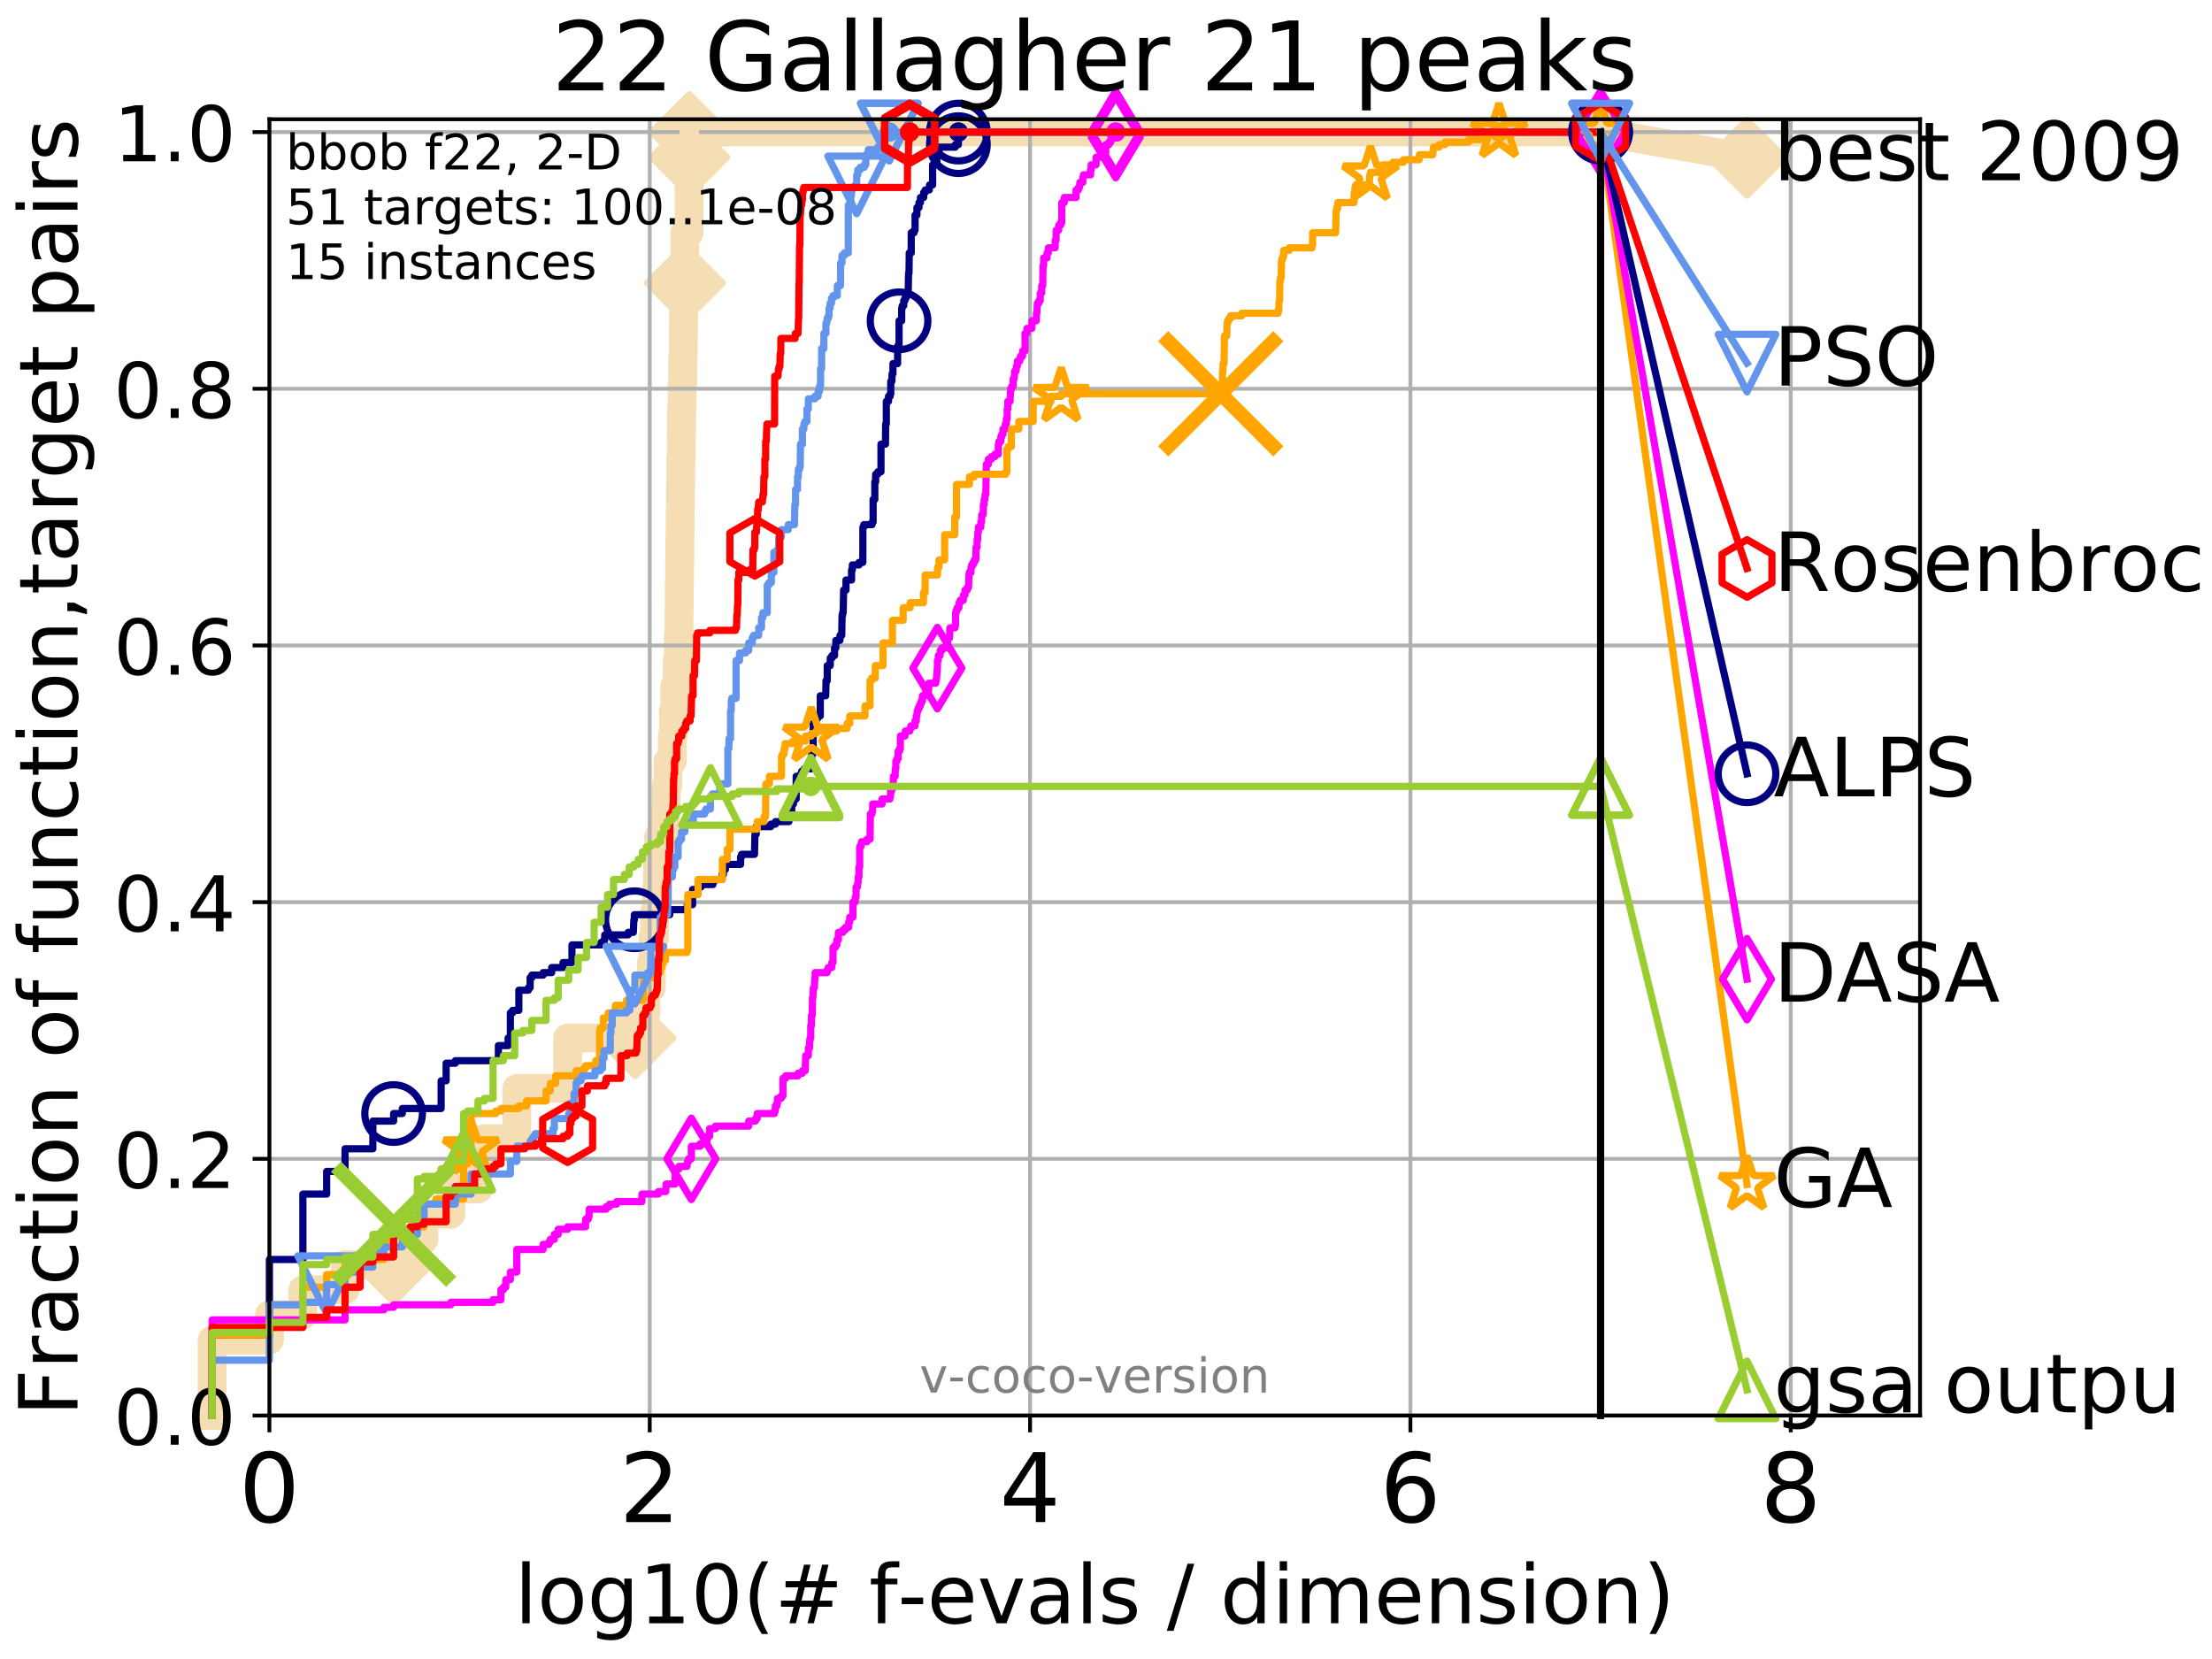 <?xml version="1.0" encoding="utf-8" standalone="no"?>
<!DOCTYPE svg PUBLIC "-//W3C//DTD SVG 1.1//EN"
  "http://www.w3.org/Graphics/SVG/1.1/DTD/svg11.dtd">
<!-- Created with matplotlib (http://matplotlib.org/) -->
<svg height="345.6pt" version="1.1" viewBox="0 0 460.8 345.6" width="460.8pt" xmlns="http://www.w3.org/2000/svg" xmlns:xlink="http://www.w3.org/1999/xlink">
 <defs>
  <style type="text/css">
*{stroke-linecap:butt;stroke-linejoin:round;}
  </style>
 </defs>
 <g id="figure_1">
  <g id="patch_1">
   <path d="M 0 345.6 
L 460.8 345.6 
L 460.8 0 
L 0 0 
z
" style="fill:#ffffff;"/>
  </g>
  <g id="axes_1">
   <g id="patch_2">
    <path d="M 56.12 294.88 
L 399.984 294.88 
L 399.984 24.84 
L 56.12 24.84 
z
" style="fill:#ffffff;"/>
   </g>
   <g id="line2d_1">
    <path d="M 44.194 294.88 
L 44.194 279.153 
L 56.12 279.153 
L 56.12 273.91 
L 63.096 273.91 
L 63.096 268.668 
L 71.885 268.668 
L 71.885 263.425 
L 81.997 263.425 
L 81.997 258.183 
L 88.324 258.183 
L 88.324 252.94 
L 93.923 252.94 
L 93.923 247.698 
L 99.575 247.698 
L 99.575 242.455 
L 100.899 242.455 
L 100.899 237.213 
L 107.661 237.213 
L 107.661 226.728 
L 118.245 226.728 
L 118.245 216.243 
L 132.352 216.243 
L 132.352 211 
L 134.559 211 
L 134.559 205.758 
L 135.692 205.758 
L 135.692 200.515 
L 136.026 200.515 
L 136.026 195.273 
L 136.354 195.273 
L 136.354 190.03 
L 136.834 190.03 
L 136.834 184.788 
L 136.991 184.788 
L 136.991 179.546 
L 137.224 179.546 
L 137.224 174.303 
L 138.488 174.303 
L 138.488 169.061 
L 138.773 169.061 
L 138.773 163.818 
L 139.122 163.818 
L 139.122 158.576 
L 140.063 158.576 
L 140.063 153.333 
L 140.258 153.333 
L 140.258 148.091 
L 140.578 148.091 
L 140.578 142.848 
L 141.079 142.848 
L 141.079 137.606 
L 141.324 137.606 
L 141.324 132.363 
L 141.445 132.363 
L 141.445 127.121 
L 141.505 127.121 
L 141.505 121.878 
L 141.565 121.878 
L 141.565 116.636 
L 141.625 116.636 
L 141.625 111.393 
L 141.685 111.393 
L 141.685 106.151 
L 141.744 106.151 
L 141.744 100.908 
L 141.803 100.908 
L 141.803 95.666 
L 141.921 95.666 
L 141.921 90.423 
L 141.98 90.423 
L 141.98 85.181 
L 142.096 85.181 
L 142.096 79.938 
L 142.212 79.938 
L 142.212 74.696 
L 142.327 74.696 
L 142.327 69.453 
L 142.385 69.453 
L 142.385 64.211 
L 142.612 64.211 
L 142.612 58.969 
L 142.668 58.969 
L 142.668 48.484 
L 143.545 48.484 
L 143.545 32.756 
L 143.598 32.756 
L 143.598 27.514 
L 333.43 27.514 
" style="fill:none;stroke:#f5deb3;stroke-linecap:square;stroke-width:6;"/>
   </g>
   <g id="line2d_2">
    <defs>
     <path d="M -0 7.778 
L 7.778 0 
L 0 -7.778 
L -7.778 -0 
z
" id="m421332e956" style="stroke:#f5deb3;stroke-linejoin:miter;stroke-width:1.5;"/>
    </defs>
    <g>
     <use style="fill:#f5deb3;stroke:#f5deb3;stroke-linejoin:miter;stroke-width:1.5;" x="81.997" xlink:href="#m421332e956" y="263.425"/>
     <use style="fill:#f5deb3;stroke:#f5deb3;stroke-linejoin:miter;stroke-width:1.5;" x="132.352" xlink:href="#m421332e956" y="216.243"/>
     <use style="fill:#f5deb3;stroke:#f5deb3;stroke-linejoin:miter;stroke-width:1.5;" x="142.668" xlink:href="#m421332e956" y="58.969"/>
     <use style="fill:#f5deb3;stroke:#f5deb3;stroke-linejoin:miter;stroke-width:1.5;" x="143.598" xlink:href="#m421332e956" y="32.756"/>
     <use style="fill:#f5deb3;stroke:#f5deb3;stroke-linejoin:miter;stroke-width:1.5;" x="143.598" xlink:href="#m421332e956" y="27.514"/>
     <use style="fill:#f5deb3;stroke:#f5deb3;stroke-linejoin:miter;stroke-width:1.5;" x="333.43" xlink:href="#m421332e956" y="27.514"/>
    </g>
   </g>
   <g id="line2d_3">
    <path style="fill:none;stroke:#f5deb3;stroke-linecap:square;stroke-width:6;"/>
    <g/>
   </g>
   <g id="line2d_4">
    <path d="M 333.43 27.514 
L 363.934 32.861 
" style="fill:none;stroke:#f5deb3;stroke-linecap:square;stroke-width:6;"/>
    <g>
     <use style="fill:#f5deb3;stroke:#f5deb3;stroke-linejoin:miter;stroke-width:1.5;" x="333.43" xlink:href="#m421332e956" y="27.514"/>
     <use style="fill:#f5deb3;stroke:#f5deb3;stroke-linejoin:miter;stroke-width:1.5;" x="363.934" xlink:href="#m421332e956" y="32.861"/>
    </g>
   </g>
   <g id="matplotlib.axis_1">
    <g id="xtick_1">
     <g id="line2d_5">
      <path clip-path="url(#p80c14785c0)" d="M 56.12 294.88 
L 56.12 24.84 
" style="fill:none;stroke:#b0b0b0;stroke-linecap:square;stroke-width:0.8;"/>
     </g>
     <g id="line2d_6">
      <defs>
       <path d="M 0 0 
L 0 3.5 
" id="mcc04bd3dc8" style="stroke:#000000;stroke-width:0.8;"/>
      </defs>
      <g>
       <use style="stroke:#000000;stroke-width:0.8;" x="56.12" xlink:href="#mcc04bd3dc8" y="294.88"/>
      </g>
     </g>
     <g id="text_1">
      <!-- 0 -->
      <defs>
       <path d="M 31.781 66.406 
Q 24.172 66.406 20.328 58.906 
Q 16.5 51.422 16.5 36.375 
Q 16.5 21.391 20.328 13.891 
Q 24.172 6.391 31.781 6.391 
Q 39.453 6.391 43.281 13.891 
Q 47.125 21.391 47.125 36.375 
Q 47.125 51.422 43.281 58.906 
Q 39.453 66.406 31.781 66.406 
z
M 31.781 74.219 
Q 44.047 74.219 50.516 64.516 
Q 56.984 54.828 56.984 36.375 
Q 56.984 17.969 50.516 8.266 
Q 44.047 -1.422 31.781 -1.422 
Q 19.531 -1.422 13.062 8.266 
Q 6.594 17.969 6.594 36.375 
Q 6.594 54.828 13.062 64.516 
Q 19.531 74.219 31.781 74.219 
z
" id="DejaVuSans-30"/>
      </defs>
      <g transform="translate(49.758 317.077)scale(0.2 -0.2)">
       <use xlink:href="#DejaVuSans-30"/>
      </g>
     </g>
    </g>
    <g id="xtick_2">
     <g id="line2d_7">
      <path clip-path="url(#p80c14785c0)" d="M 135.351 294.88 
L 135.351 24.84 
" style="fill:none;stroke:#b0b0b0;stroke-linecap:square;stroke-width:0.8;"/>
     </g>
     <g id="line2d_8">
      <g>
       <use style="stroke:#000000;stroke-width:0.8;" x="135.351" xlink:href="#mcc04bd3dc8" y="294.88"/>
      </g>
     </g>
     <g id="text_2">
      <!-- 2 -->
      <defs>
       <path d="M 19.188 8.297 
L 53.609 8.297 
L 53.609 0 
L 7.328 0 
L 7.328 8.297 
Q 12.938 14.109 22.625 23.891 
Q 32.328 33.688 34.812 36.531 
Q 39.547 41.844 41.422 45.531 
Q 43.312 49.219 43.312 52.781 
Q 43.312 58.594 39.234 62.25 
Q 35.156 65.922 28.609 65.922 
Q 23.969 65.922 18.812 64.312 
Q 13.672 62.703 7.812 59.422 
L 7.812 69.391 
Q 13.766 71.781 18.938 73 
Q 24.125 74.219 28.422 74.219 
Q 39.75 74.219 46.484 68.547 
Q 53.219 62.891 53.219 53.422 
Q 53.219 48.922 51.531 44.891 
Q 49.859 40.875 45.406 35.406 
Q 44.188 33.984 37.641 27.219 
Q 31.109 20.453 19.188 8.297 
z
" id="DejaVuSans-32"/>
      </defs>
      <g transform="translate(128.989 317.077)scale(0.2 -0.2)">
       <use xlink:href="#DejaVuSans-32"/>
      </g>
     </g>
    </g>
    <g id="xtick_3">
     <g id="line2d_9">
      <path clip-path="url(#p80c14785c0)" d="M 214.583 294.88 
L 214.583 24.84 
" style="fill:none;stroke:#b0b0b0;stroke-linecap:square;stroke-width:0.8;"/>
     </g>
     <g id="line2d_10">
      <g>
       <use style="stroke:#000000;stroke-width:0.8;" x="214.583" xlink:href="#mcc04bd3dc8" y="294.88"/>
      </g>
     </g>
     <g id="text_3">
      <!-- 4 -->
      <defs>
       <path d="M 37.797 64.312 
L 12.891 25.391 
L 37.797 25.391 
z
M 35.203 72.906 
L 47.609 72.906 
L 47.609 25.391 
L 58.016 25.391 
L 58.016 17.188 
L 47.609 17.188 
L 47.609 0 
L 37.797 0 
L 37.797 17.188 
L 4.891 17.188 
L 4.891 26.703 
z
" id="DejaVuSans-34"/>
      </defs>
      <g transform="translate(208.22 317.077)scale(0.2 -0.2)">
       <use xlink:href="#DejaVuSans-34"/>
      </g>
     </g>
    </g>
    <g id="xtick_4">
     <g id="line2d_11">
      <path clip-path="url(#p80c14785c0)" d="M 293.814 294.88 
L 293.814 24.84 
" style="fill:none;stroke:#b0b0b0;stroke-linecap:square;stroke-width:0.8;"/>
     </g>
     <g id="line2d_12">
      <g>
       <use style="stroke:#000000;stroke-width:0.8;" x="293.814" xlink:href="#mcc04bd3dc8" y="294.88"/>
      </g>
     </g>
     <g id="text_4">
      <!-- 6 -->
      <defs>
       <path d="M 33.016 40.375 
Q 26.375 40.375 22.484 35.828 
Q 18.609 31.297 18.609 23.391 
Q 18.609 15.531 22.484 10.953 
Q 26.375 6.391 33.016 6.391 
Q 39.656 6.391 43.531 10.953 
Q 47.406 15.531 47.406 23.391 
Q 47.406 31.297 43.531 35.828 
Q 39.656 40.375 33.016 40.375 
z
M 52.594 71.297 
L 52.594 62.312 
Q 48.875 64.062 45.094 64.984 
Q 41.312 65.922 37.594 65.922 
Q 27.828 65.922 22.672 59.328 
Q 17.531 52.734 16.797 39.406 
Q 19.672 43.656 24.016 45.922 
Q 28.375 48.188 33.594 48.188 
Q 44.578 48.188 50.953 41.516 
Q 57.328 34.859 57.328 23.391 
Q 57.328 12.156 50.688 5.359 
Q 44.047 -1.422 33.016 -1.422 
Q 20.359 -1.422 13.672 8.266 
Q 6.984 17.969 6.984 36.375 
Q 6.984 53.656 15.188 63.938 
Q 23.391 74.219 37.203 74.219 
Q 40.922 74.219 44.703 73.484 
Q 48.484 72.75 52.594 71.297 
z
" id="DejaVuSans-36"/>
      </defs>
      <g transform="translate(287.452 317.077)scale(0.2 -0.2)">
       <use xlink:href="#DejaVuSans-36"/>
      </g>
     </g>
    </g>
    <g id="xtick_5">
     <g id="line2d_13">
      <path clip-path="url(#p80c14785c0)" d="M 373.045 294.88 
L 373.045 24.84 
" style="fill:none;stroke:#b0b0b0;stroke-linecap:square;stroke-width:0.8;"/>
     </g>
     <g id="line2d_14">
      <g>
       <use style="stroke:#000000;stroke-width:0.8;" x="373.045" xlink:href="#mcc04bd3dc8" y="294.88"/>
      </g>
     </g>
     <g id="text_5">
      <!-- 8 -->
      <defs>
       <path d="M 31.781 34.625 
Q 24.75 34.625 20.719 30.859 
Q 16.703 27.094 16.703 20.516 
Q 16.703 13.922 20.719 10.156 
Q 24.75 6.391 31.781 6.391 
Q 38.812 6.391 42.859 10.172 
Q 46.922 13.969 46.922 20.516 
Q 46.922 27.094 42.891 30.859 
Q 38.875 34.625 31.781 34.625 
z
M 21.922 38.812 
Q 15.578 40.375 12.031 44.719 
Q 8.5 49.078 8.5 55.328 
Q 8.5 64.062 14.719 69.141 
Q 20.953 74.219 31.781 74.219 
Q 42.672 74.219 48.875 69.141 
Q 55.078 64.062 55.078 55.328 
Q 55.078 49.078 51.531 44.719 
Q 48 40.375 41.703 38.812 
Q 48.828 37.156 52.797 32.312 
Q 56.781 27.484 56.781 20.516 
Q 56.781 9.906 50.312 4.234 
Q 43.844 -1.422 31.781 -1.422 
Q 19.734 -1.422 13.25 4.234 
Q 6.781 9.906 6.781 20.516 
Q 6.781 27.484 10.781 32.312 
Q 14.797 37.156 21.922 38.812 
z
M 18.312 54.391 
Q 18.312 48.734 21.844 45.562 
Q 25.391 42.391 31.781 42.391 
Q 38.141 42.391 41.719 45.562 
Q 45.312 48.734 45.312 54.391 
Q 45.312 60.062 41.719 63.234 
Q 38.141 66.406 31.781 66.406 
Q 25.391 66.406 21.844 63.234 
Q 18.312 60.062 18.312 54.391 
z
" id="DejaVuSans-38"/>
      </defs>
      <g transform="translate(366.683 317.077)scale(0.2 -0.2)">
       <use xlink:href="#DejaVuSans-38"/>
      </g>
     </g>
    </g>
    <g id="text_6">
     <!-- log10(# f-evals / dimension) -->
     <defs>
      <path d="M 9.422 75.984 
L 18.406 75.984 
L 18.406 0 
L 9.422 0 
z
" id="DejaVuSans-6c"/>
      <path d="M 30.609 48.391 
Q 23.391 48.391 19.188 42.75 
Q 14.984 37.109 14.984 27.297 
Q 14.984 17.484 19.156 11.844 
Q 23.344 6.203 30.609 6.203 
Q 37.797 6.203 41.984 11.859 
Q 46.188 17.531 46.188 27.297 
Q 46.188 37.016 41.984 42.703 
Q 37.797 48.391 30.609 48.391 
z
M 30.609 56 
Q 42.328 56 49.016 48.375 
Q 55.719 40.766 55.719 27.297 
Q 55.719 13.875 49.016 6.219 
Q 42.328 -1.422 30.609 -1.422 
Q 18.844 -1.422 12.172 6.219 
Q 5.516 13.875 5.516 27.297 
Q 5.516 40.766 12.172 48.375 
Q 18.844 56 30.609 56 
z
" id="DejaVuSans-6f"/>
      <path d="M 45.406 27.984 
Q 45.406 37.75 41.375 43.109 
Q 37.359 48.484 30.078 48.484 
Q 22.859 48.484 18.828 43.109 
Q 14.797 37.75 14.797 27.984 
Q 14.797 18.266 18.828 12.891 
Q 22.859 7.516 30.078 7.516 
Q 37.359 7.516 41.375 12.891 
Q 45.406 18.266 45.406 27.984 
z
M 54.391 6.781 
Q 54.391 -7.172 48.188 -13.984 
Q 42 -20.797 29.203 -20.797 
Q 24.469 -20.797 20.266 -20.094 
Q 16.062 -19.391 12.109 -17.922 
L 12.109 -9.188 
Q 16.062 -11.328 19.922 -12.344 
Q 23.781 -13.375 27.781 -13.375 
Q 36.625 -13.375 41.016 -8.766 
Q 45.406 -4.156 45.406 5.172 
L 45.406 9.625 
Q 42.625 4.781 38.281 2.391 
Q 33.938 0 27.875 0 
Q 17.828 0 11.672 7.656 
Q 5.516 15.328 5.516 27.984 
Q 5.516 40.672 11.672 48.328 
Q 17.828 56 27.875 56 
Q 33.938 56 38.281 53.609 
Q 42.625 51.219 45.406 46.391 
L 45.406 54.688 
L 54.391 54.688 
z
" id="DejaVuSans-67"/>
      <path d="M 12.406 8.297 
L 28.516 8.297 
L 28.516 63.922 
L 10.984 60.406 
L 10.984 69.391 
L 28.422 72.906 
L 38.281 72.906 
L 38.281 8.297 
L 54.391 8.297 
L 54.391 0 
L 12.406 0 
z
" id="DejaVuSans-31"/>
      <path d="M 31 75.875 
Q 24.469 64.656 21.281 53.656 
Q 18.109 42.672 18.109 31.391 
Q 18.109 20.125 21.312 9.062 
Q 24.516 -2 31 -13.188 
L 23.188 -13.188 
Q 15.875 -1.703 12.234 9.375 
Q 8.594 20.453 8.594 31.391 
Q 8.594 42.281 12.203 53.312 
Q 15.828 64.359 23.188 75.875 
z
" id="DejaVuSans-28"/>
      <path d="M 51.125 44 
L 36.922 44 
L 32.812 27.688 
L 47.125 27.688 
z
M 43.797 71.781 
L 38.719 51.516 
L 52.984 51.516 
L 58.109 71.781 
L 65.922 71.781 
L 60.891 51.516 
L 76.125 51.516 
L 76.125 44 
L 58.984 44 
L 54.984 27.688 
L 70.516 27.688 
L 70.516 20.219 
L 53.078 20.219 
L 48 0 
L 40.188 0 
L 45.219 20.219 
L 30.906 20.219 
L 25.875 0 
L 18.016 0 
L 23.094 20.219 
L 7.719 20.219 
L 7.719 27.688 
L 24.906 27.688 
L 29 44 
L 13.281 44 
L 13.281 51.516 
L 30.906 51.516 
L 35.891 71.781 
z
" id="DejaVuSans-23"/>
      <path id="DejaVuSans-20"/>
      <path d="M 37.109 75.984 
L 37.109 68.5 
L 28.516 68.5 
Q 23.688 68.5 21.797 66.547 
Q 19.922 64.594 19.922 59.516 
L 19.922 54.688 
L 34.719 54.688 
L 34.719 47.703 
L 19.922 47.703 
L 19.922 0 
L 10.891 0 
L 10.891 47.703 
L 2.297 47.703 
L 2.297 54.688 
L 10.891 54.688 
L 10.891 58.5 
Q 10.891 67.625 15.141 71.797 
Q 19.391 75.984 28.609 75.984 
z
" id="DejaVuSans-66"/>
      <path d="M 4.891 31.391 
L 31.203 31.391 
L 31.203 23.391 
L 4.891 23.391 
z
" id="DejaVuSans-2d"/>
      <path d="M 56.203 29.594 
L 56.203 25.203 
L 14.891 25.203 
Q 15.484 15.922 20.484 11.062 
Q 25.484 6.203 34.422 6.203 
Q 39.594 6.203 44.453 7.469 
Q 49.312 8.734 54.109 11.281 
L 54.109 2.781 
Q 49.266 0.734 44.188 -0.344 
Q 39.109 -1.422 33.891 -1.422 
Q 20.797 -1.422 13.156 6.188 
Q 5.516 13.812 5.516 26.812 
Q 5.516 40.234 12.766 48.109 
Q 20.016 56 32.328 56 
Q 43.359 56 49.781 48.891 
Q 56.203 41.797 56.203 29.594 
z
M 47.219 32.234 
Q 47.125 39.594 43.094 43.984 
Q 39.062 48.391 32.422 48.391 
Q 24.906 48.391 20.391 44.141 
Q 15.875 39.891 15.188 32.172 
z
" id="DejaVuSans-65"/>
      <path d="M 2.984 54.688 
L 12.5 54.688 
L 29.594 8.797 
L 46.688 54.688 
L 56.203 54.688 
L 35.688 0 
L 23.484 0 
z
" id="DejaVuSans-76"/>
      <path d="M 34.281 27.484 
Q 23.391 27.484 19.188 25 
Q 14.984 22.516 14.984 16.5 
Q 14.984 11.719 18.141 8.906 
Q 21.297 6.109 26.703 6.109 
Q 34.188 6.109 38.703 11.406 
Q 43.219 16.703 43.219 25.484 
L 43.219 27.484 
z
M 52.203 31.203 
L 52.203 0 
L 43.219 0 
L 43.219 8.297 
Q 40.141 3.328 35.547 0.953 
Q 30.953 -1.422 24.312 -1.422 
Q 15.922 -1.422 10.953 3.297 
Q 6 8.016 6 15.922 
Q 6 25.141 12.172 29.828 
Q 18.359 34.516 30.609 34.516 
L 43.219 34.516 
L 43.219 35.406 
Q 43.219 41.609 39.141 45 
Q 35.062 48.391 27.688 48.391 
Q 23 48.391 18.547 47.266 
Q 14.109 46.141 10.016 43.891 
L 10.016 52.203 
Q 14.938 54.109 19.578 55.047 
Q 24.219 56 28.609 56 
Q 40.484 56 46.344 49.844 
Q 52.203 43.703 52.203 31.203 
z
" id="DejaVuSans-61"/>
      <path d="M 44.281 53.078 
L 44.281 44.578 
Q 40.484 46.531 36.375 47.5 
Q 32.281 48.484 27.875 48.484 
Q 21.188 48.484 17.844 46.438 
Q 14.5 44.391 14.5 40.281 
Q 14.5 37.156 16.891 35.375 
Q 19.281 33.594 26.516 31.984 
L 29.594 31.297 
Q 39.156 29.25 43.188 25.516 
Q 47.219 21.781 47.219 15.094 
Q 47.219 7.469 41.188 3.016 
Q 35.156 -1.422 24.609 -1.422 
Q 20.219 -1.422 15.453 -0.562 
Q 10.688 0.297 5.422 2 
L 5.422 11.281 
Q 10.406 8.688 15.234 7.391 
Q 20.062 6.109 24.812 6.109 
Q 31.156 6.109 34.562 8.281 
Q 37.984 10.453 37.984 14.406 
Q 37.984 18.062 35.516 20.016 
Q 33.062 21.969 24.703 23.781 
L 21.578 24.516 
Q 13.234 26.266 9.516 29.906 
Q 5.812 33.547 5.812 39.891 
Q 5.812 47.609 11.281 51.797 
Q 16.75 56 26.812 56 
Q 31.781 56 36.172 55.266 
Q 40.578 54.547 44.281 53.078 
z
" id="DejaVuSans-73"/>
      <path d="M 25.391 72.906 
L 33.688 72.906 
L 8.297 -9.281 
L 0 -9.281 
z
" id="DejaVuSans-2f"/>
      <path d="M 45.406 46.391 
L 45.406 75.984 
L 54.391 75.984 
L 54.391 0 
L 45.406 0 
L 45.406 8.203 
Q 42.578 3.328 38.25 0.953 
Q 33.938 -1.422 27.875 -1.422 
Q 17.969 -1.422 11.734 6.484 
Q 5.516 14.406 5.516 27.297 
Q 5.516 40.188 11.734 48.094 
Q 17.969 56 27.875 56 
Q 33.938 56 38.25 53.625 
Q 42.578 51.266 45.406 46.391 
z
M 14.797 27.297 
Q 14.797 17.391 18.875 11.75 
Q 22.953 6.109 30.078 6.109 
Q 37.203 6.109 41.297 11.75 
Q 45.406 17.391 45.406 27.297 
Q 45.406 37.203 41.297 42.844 
Q 37.203 48.484 30.078 48.484 
Q 22.953 48.484 18.875 42.844 
Q 14.797 37.203 14.797 27.297 
z
" id="DejaVuSans-64"/>
      <path d="M 9.422 54.688 
L 18.406 54.688 
L 18.406 0 
L 9.422 0 
z
M 9.422 75.984 
L 18.406 75.984 
L 18.406 64.594 
L 9.422 64.594 
z
" id="DejaVuSans-69"/>
      <path d="M 52 44.188 
Q 55.375 50.25 60.062 53.125 
Q 64.75 56 71.094 56 
Q 79.641 56 84.281 50.016 
Q 88.922 44.047 88.922 33.016 
L 88.922 0 
L 79.891 0 
L 79.891 32.719 
Q 79.891 40.578 77.094 44.375 
Q 74.312 48.188 68.609 48.188 
Q 61.625 48.188 57.562 43.547 
Q 53.516 38.922 53.516 30.906 
L 53.516 0 
L 44.484 0 
L 44.484 32.719 
Q 44.484 40.625 41.703 44.406 
Q 38.922 48.188 33.109 48.188 
Q 26.219 48.188 22.156 43.531 
Q 18.109 38.875 18.109 30.906 
L 18.109 0 
L 9.078 0 
L 9.078 54.688 
L 18.109 54.688 
L 18.109 46.188 
Q 21.188 51.219 25.484 53.609 
Q 29.781 56 35.688 56 
Q 41.656 56 45.828 52.969 
Q 50 49.953 52 44.188 
z
" id="DejaVuSans-6d"/>
      <path d="M 54.891 33.016 
L 54.891 0 
L 45.906 0 
L 45.906 32.719 
Q 45.906 40.484 42.875 44.328 
Q 39.844 48.188 33.797 48.188 
Q 26.516 48.188 22.312 43.547 
Q 18.109 38.922 18.109 30.906 
L 18.109 0 
L 9.078 0 
L 9.078 54.688 
L 18.109 54.688 
L 18.109 46.188 
Q 21.344 51.125 25.703 53.562 
Q 30.078 56 35.797 56 
Q 45.219 56 50.047 50.172 
Q 54.891 44.344 54.891 33.016 
z
" id="DejaVuSans-6e"/>
      <path d="M 8.016 75.875 
L 15.828 75.875 
Q 23.141 64.359 26.781 53.312 
Q 30.422 42.281 30.422 31.391 
Q 30.422 20.453 26.781 9.375 
Q 23.141 -1.703 15.828 -13.188 
L 8.016 -13.188 
Q 14.5 -2 17.703 9.062 
Q 20.906 20.125 20.906 31.391 
Q 20.906 42.672 17.703 53.656 
Q 14.5 64.656 8.016 75.875 
z
" id="DejaVuSans-29"/>
     </defs>
     <g transform="translate(107.211 338.154)scale(0.17 -0.17)">
      <use xlink:href="#DejaVuSans-6c"/>
      <use x="27.783" xlink:href="#DejaVuSans-6f"/>
      <use x="88.965" xlink:href="#DejaVuSans-67"/>
      <use x="152.441" xlink:href="#DejaVuSans-31"/>
      <use x="216.064" xlink:href="#DejaVuSans-30"/>
      <use x="279.688" xlink:href="#DejaVuSans-28"/>
      <use x="318.701" xlink:href="#DejaVuSans-23"/>
      <use x="402.49" xlink:href="#DejaVuSans-20"/>
      <use x="434.277" xlink:href="#DejaVuSans-66"/>
      <use x="469.404" xlink:href="#DejaVuSans-2d"/>
      <use x="505.488" xlink:href="#DejaVuSans-65"/>
      <use x="567.012" xlink:href="#DejaVuSans-76"/>
      <use x="626.191" xlink:href="#DejaVuSans-61"/>
      <use x="687.471" xlink:href="#DejaVuSans-6c"/>
      <use x="715.254" xlink:href="#DejaVuSans-73"/>
      <use x="767.354" xlink:href="#DejaVuSans-20"/>
      <use x="799.141" xlink:href="#DejaVuSans-2f"/>
      <use x="832.832" xlink:href="#DejaVuSans-20"/>
      <use x="864.619" xlink:href="#DejaVuSans-64"/>
      <use x="928.096" xlink:href="#DejaVuSans-69"/>
      <use x="955.879" xlink:href="#DejaVuSans-6d"/>
      <use x="1053.291" xlink:href="#DejaVuSans-65"/>
      <use x="1114.814" xlink:href="#DejaVuSans-6e"/>
      <use x="1178.193" xlink:href="#DejaVuSans-73"/>
      <use x="1230.293" xlink:href="#DejaVuSans-69"/>
      <use x="1258.076" xlink:href="#DejaVuSans-6f"/>
      <use x="1319.258" xlink:href="#DejaVuSans-6e"/>
      <use x="1382.637" xlink:href="#DejaVuSans-29"/>
     </g>
    </g>
   </g>
   <g id="matplotlib.axis_2">
    <g id="ytick_1">
     <g id="line2d_15">
      <path clip-path="url(#p80c14785c0)" d="M 56.12 294.88 
L 399.984 294.88 
" style="fill:none;stroke:#b0b0b0;stroke-linecap:square;stroke-width:0.8;"/>
     </g>
     <g id="line2d_16">
      <defs>
       <path d="M 0 0 
L -3.5 0 
" id="m6bd9e52e80" style="stroke:#000000;stroke-width:0.8;"/>
      </defs>
      <g>
       <use style="stroke:#000000;stroke-width:0.8;" x="56.12" xlink:href="#m6bd9e52e80" y="294.88"/>
      </g>
     </g>
     <g id="text_7">
      <!-- 0.0 -->
      <defs>
       <path d="M 10.688 12.406 
L 21 12.406 
L 21 0 
L 10.688 0 
z
" id="DejaVuSans-2e"/>
      </defs>
      <g transform="translate(23.675 300.959)scale(0.16 -0.16)">
       <use xlink:href="#DejaVuSans-30"/>
       <use x="63.623" xlink:href="#DejaVuSans-2e"/>
       <use x="95.41" xlink:href="#DejaVuSans-30"/>
      </g>
     </g>
    </g>
    <g id="ytick_2">
     <g id="line2d_17">
      <path clip-path="url(#p80c14785c0)" d="M 56.12 241.407 
L 399.984 241.407 
" style="fill:none;stroke:#b0b0b0;stroke-linecap:square;stroke-width:0.8;"/>
     </g>
     <g id="line2d_18">
      <g>
       <use style="stroke:#000000;stroke-width:0.8;" x="56.12" xlink:href="#m6bd9e52e80" y="241.407"/>
      </g>
     </g>
     <g id="text_8">
      <!-- 0.2 -->
      <g transform="translate(23.675 247.485)scale(0.16 -0.16)">
       <use xlink:href="#DejaVuSans-30"/>
       <use x="63.623" xlink:href="#DejaVuSans-2e"/>
       <use x="95.41" xlink:href="#DejaVuSans-32"/>
      </g>
     </g>
    </g>
    <g id="ytick_3">
     <g id="line2d_19">
      <path clip-path="url(#p80c14785c0)" d="M 56.12 187.933 
L 399.984 187.933 
" style="fill:none;stroke:#b0b0b0;stroke-linecap:square;stroke-width:0.8;"/>
     </g>
     <g id="line2d_20">
      <g>
       <use style="stroke:#000000;stroke-width:0.8;" x="56.12" xlink:href="#m6bd9e52e80" y="187.933"/>
      </g>
     </g>
     <g id="text_9">
      <!-- 0.4 -->
      <g transform="translate(23.675 194.012)scale(0.16 -0.16)">
       <use xlink:href="#DejaVuSans-30"/>
       <use x="63.623" xlink:href="#DejaVuSans-2e"/>
       <use x="95.41" xlink:href="#DejaVuSans-34"/>
      </g>
     </g>
    </g>
    <g id="ytick_4">
     <g id="line2d_21">
      <path clip-path="url(#p80c14785c0)" d="M 56.12 134.46 
L 399.984 134.46 
" style="fill:none;stroke:#b0b0b0;stroke-linecap:square;stroke-width:0.8;"/>
     </g>
     <g id="line2d_22">
      <g>
       <use style="stroke:#000000;stroke-width:0.8;" x="56.12" xlink:href="#m6bd9e52e80" y="134.46"/>
      </g>
     </g>
     <g id="text_10">
      <!-- 0.6 -->
      <g transform="translate(23.675 140.539)scale(0.16 -0.16)">
       <use xlink:href="#DejaVuSans-30"/>
       <use x="63.623" xlink:href="#DejaVuSans-2e"/>
       <use x="95.41" xlink:href="#DejaVuSans-36"/>
      </g>
     </g>
    </g>
    <g id="ytick_5">
     <g id="line2d_23">
      <path clip-path="url(#p80c14785c0)" d="M 56.12 80.987 
L 399.984 80.987 
" style="fill:none;stroke:#b0b0b0;stroke-linecap:square;stroke-width:0.8;"/>
     </g>
     <g id="line2d_24">
      <g>
       <use style="stroke:#000000;stroke-width:0.8;" x="56.12" xlink:href="#m6bd9e52e80" y="80.987"/>
      </g>
     </g>
     <g id="text_11">
      <!-- 0.8 -->
      <g transform="translate(23.675 87.066)scale(0.16 -0.16)">
       <use xlink:href="#DejaVuSans-30"/>
       <use x="63.623" xlink:href="#DejaVuSans-2e"/>
       <use x="95.41" xlink:href="#DejaVuSans-38"/>
      </g>
     </g>
    </g>
    <g id="ytick_6">
     <g id="line2d_25">
      <path clip-path="url(#p80c14785c0)" d="M 56.12 27.514 
L 399.984 27.514 
" style="fill:none;stroke:#b0b0b0;stroke-linecap:square;stroke-width:0.8;"/>
     </g>
     <g id="line2d_26">
      <g>
       <use style="stroke:#000000;stroke-width:0.8;" x="56.12" xlink:href="#m6bd9e52e80" y="27.514"/>
      </g>
     </g>
     <g id="text_12">
      <!-- 1.0 -->
      <g transform="translate(23.675 33.592)scale(0.16 -0.16)">
       <use xlink:href="#DejaVuSans-31"/>
       <use x="63.623" xlink:href="#DejaVuSans-2e"/>
       <use x="95.41" xlink:href="#DejaVuSans-30"/>
      </g>
     </g>
    </g>
    <g id="text_13">
     <!-- Fraction of function,target pairs -->
     <defs>
      <path d="M 9.812 72.906 
L 51.703 72.906 
L 51.703 64.594 
L 19.672 64.594 
L 19.672 43.109 
L 48.578 43.109 
L 48.578 34.812 
L 19.672 34.812 
L 19.672 0 
L 9.812 0 
z
" id="DejaVuSans-46"/>
      <path d="M 41.109 46.297 
Q 39.594 47.172 37.812 47.578 
Q 36.031 48 33.891 48 
Q 26.266 48 22.188 43.047 
Q 18.109 38.094 18.109 28.812 
L 18.109 0 
L 9.078 0 
L 9.078 54.688 
L 18.109 54.688 
L 18.109 46.188 
Q 20.953 51.172 25.484 53.578 
Q 30.031 56 36.531 56 
Q 37.453 56 38.578 55.875 
Q 39.703 55.766 41.062 55.516 
z
" id="DejaVuSans-72"/>
      <path d="M 48.781 52.594 
L 48.781 44.188 
Q 44.969 46.297 41.141 47.344 
Q 37.312 48.391 33.406 48.391 
Q 24.656 48.391 19.812 42.844 
Q 14.984 37.312 14.984 27.297 
Q 14.984 17.281 19.812 11.734 
Q 24.656 6.203 33.406 6.203 
Q 37.312 6.203 41.141 7.25 
Q 44.969 8.297 48.781 10.406 
L 48.781 2.094 
Q 45.016 0.344 40.984 -0.531 
Q 36.969 -1.422 32.422 -1.422 
Q 20.062 -1.422 12.781 6.344 
Q 5.516 14.109 5.516 27.297 
Q 5.516 40.672 12.859 48.328 
Q 20.219 56 33.016 56 
Q 37.156 56 41.109 55.141 
Q 45.062 54.297 48.781 52.594 
z
" id="DejaVuSans-63"/>
      <path d="M 18.312 70.219 
L 18.312 54.688 
L 36.812 54.688 
L 36.812 47.703 
L 18.312 47.703 
L 18.312 18.016 
Q 18.312 11.328 20.141 9.422 
Q 21.969 7.516 27.594 7.516 
L 36.812 7.516 
L 36.812 0 
L 27.594 0 
Q 17.188 0 13.234 3.875 
Q 9.281 7.766 9.281 18.016 
L 9.281 47.703 
L 2.688 47.703 
L 2.688 54.688 
L 9.281 54.688 
L 9.281 70.219 
z
" id="DejaVuSans-74"/>
      <path d="M 8.5 21.578 
L 8.5 54.688 
L 17.484 54.688 
L 17.484 21.922 
Q 17.484 14.156 20.5 10.266 
Q 23.531 6.391 29.594 6.391 
Q 36.859 6.391 41.078 11.031 
Q 45.312 15.672 45.312 23.688 
L 45.312 54.688 
L 54.297 54.688 
L 54.297 0 
L 45.312 0 
L 45.312 8.406 
Q 42.047 3.422 37.719 1 
Q 33.406 -1.422 27.688 -1.422 
Q 18.266 -1.422 13.375 4.438 
Q 8.5 10.297 8.5 21.578 
z
M 31.109 56 
z
" id="DejaVuSans-75"/>
      <path d="M 11.719 12.406 
L 22.016 12.406 
L 22.016 4 
L 14.016 -11.625 
L 7.719 -11.625 
L 11.719 4 
z
" id="DejaVuSans-2c"/>
      <path d="M 18.109 8.203 
L 18.109 -20.797 
L 9.078 -20.797 
L 9.078 54.688 
L 18.109 54.688 
L 18.109 46.391 
Q 20.953 51.266 25.266 53.625 
Q 29.594 56 35.594 56 
Q 45.562 56 51.781 48.094 
Q 58.016 40.188 58.016 27.297 
Q 58.016 14.406 51.781 6.484 
Q 45.562 -1.422 35.594 -1.422 
Q 29.594 -1.422 25.266 0.953 
Q 20.953 3.328 18.109 8.203 
z
M 48.688 27.297 
Q 48.688 37.203 44.609 42.844 
Q 40.531 48.484 33.406 48.484 
Q 26.266 48.484 22.188 42.844 
Q 18.109 37.203 18.109 27.297 
Q 18.109 17.391 22.188 11.75 
Q 26.266 6.109 33.406 6.109 
Q 40.531 6.109 44.609 11.75 
Q 48.688 17.391 48.688 27.297 
z
" id="DejaVuSans-70"/>
     </defs>
     <g transform="translate(16.14 294.999)rotate(-90)scale(0.17 -0.17)">
      <use xlink:href="#DejaVuSans-46"/>
      <use x="57.41" xlink:href="#DejaVuSans-72"/>
      <use x="98.523" xlink:href="#DejaVuSans-61"/>
      <use x="159.803" xlink:href="#DejaVuSans-63"/>
      <use x="214.783" xlink:href="#DejaVuSans-74"/>
      <use x="253.992" xlink:href="#DejaVuSans-69"/>
      <use x="281.775" xlink:href="#DejaVuSans-6f"/>
      <use x="342.957" xlink:href="#DejaVuSans-6e"/>
      <use x="406.336" xlink:href="#DejaVuSans-20"/>
      <use x="438.123" xlink:href="#DejaVuSans-6f"/>
      <use x="499.305" xlink:href="#DejaVuSans-66"/>
      <use x="534.51" xlink:href="#DejaVuSans-20"/>
      <use x="566.297" xlink:href="#DejaVuSans-66"/>
      <use x="601.502" xlink:href="#DejaVuSans-75"/>
      <use x="664.881" xlink:href="#DejaVuSans-6e"/>
      <use x="728.26" xlink:href="#DejaVuSans-63"/>
      <use x="783.24" xlink:href="#DejaVuSans-74"/>
      <use x="822.449" xlink:href="#DejaVuSans-69"/>
      <use x="850.232" xlink:href="#DejaVuSans-6f"/>
      <use x="911.414" xlink:href="#DejaVuSans-6e"/>
      <use x="974.793" xlink:href="#DejaVuSans-2c"/>
      <use x="1006.58" xlink:href="#DejaVuSans-74"/>
      <use x="1045.789" xlink:href="#DejaVuSans-61"/>
      <use x="1107.068" xlink:href="#DejaVuSans-72"/>
      <use x="1148.166" xlink:href="#DejaVuSans-67"/>
      <use x="1211.643" xlink:href="#DejaVuSans-65"/>
      <use x="1273.166" xlink:href="#DejaVuSans-74"/>
      <use x="1312.375" xlink:href="#DejaVuSans-20"/>
      <use x="1344.162" xlink:href="#DejaVuSans-70"/>
      <use x="1407.639" xlink:href="#DejaVuSans-61"/>
      <use x="1468.918" xlink:href="#DejaVuSans-69"/>
      <use x="1496.701" xlink:href="#DejaVuSans-72"/>
      <use x="1537.814" xlink:href="#DejaVuSans-73"/>
     </g>
    </g>
   </g>
   <g id="line2d_27">
    <defs>
     <path d="M 0 1.5 
C 0.398 1.5 0.779 1.342 1.061 1.061 
C 1.342 0.779 1.5 0.398 1.5 0 
C 1.5 -0.398 1.342 -0.779 1.061 -1.061 
C 0.779 -1.342 0.398 -1.5 0 -1.5 
C -0.398 -1.5 -0.779 -1.342 -1.061 -1.061 
C -1.342 -0.779 -1.5 -0.398 -1.5 0 
C -1.5 0.398 -1.342 0.779 -1.061 1.061 
C -0.779 1.342 -0.398 1.5 0 1.5 
z
" id="mdce249968a" style="stroke:#f5deb3;"/>
    </defs>
    <g>
     <use style="fill:#f5deb3;stroke:#f5deb3;" x="143.598" xlink:href="#mdce249968a" y="27.514"/>
     <use style="fill:#f5deb3;stroke:#f5deb3;" x="143.598" xlink:href="#mdce249968a" y="27.514"/>
    </g>
   </g>
   <g id="line2d_28">
    <defs>
     <path d="M 0 1.5 
C 0.398 1.5 0.779 1.342 1.061 1.061 
C 1.342 0.779 1.5 0.398 1.5 0 
C 1.5 -0.398 1.342 -0.779 1.061 -1.061 
C 0.779 -1.342 0.398 -1.5 0 -1.5 
C -0.398 -1.5 -0.779 -1.342 -1.061 -1.061 
C -1.342 -0.779 -1.5 -0.398 -1.5 0 
C -1.5 0.398 -1.342 0.779 -1.061 1.061 
C -0.779 1.342 -0.398 1.5 0 1.5 
z
" id="m4e985454f8" style="stroke:#000080;"/>
    </defs>
    <g>
     <use style="fill:#000080;stroke:#000080;" x="199.651" xlink:href="#m4e985454f8" y="27.514"/>
     <use style="fill:#000080;stroke:#000080;" x="199.651" xlink:href="#m4e985454f8" y="27.514"/>
    </g>
   </g>
   <g id="line2d_29">
    <path d="M 44.194 294.88 
L 44.194 278.104 
L 56.12 278.104 
L 56.12 262.377 
L 63.096 262.377 
L 63.096 248.746 
L 68.046 248.746 
L 68.046 244.028 
L 71.885 244.028 
L 71.885 239.31 
L 77.674 239.31 
L 77.674 233.543 
L 81.997 233.543 
L 81.997 231.97 
L 83.81 231.97 
L 83.81 230.922 
L 91.897 230.922 
L 91.897 225.155 
L 92.94 225.155 
L 92.94 221.485 
L 94.853 221.485 
L 94.853 220.961 
L 103.822 220.961 
L 103.822 217.816 
L 105.848 217.816 
L 105.848 216.243 
L 106.32 216.243 
L 106.32 211 
L 106.779 211 
L 106.779 210.476 
L 108.086 210.476 
L 108.086 206.282 
L 110.066 206.282 
L 110.066 205.758 
L 110.436 205.758 
L 110.436 203.661 
L 110.798 203.661 
L 110.798 203.137 
L 113.14 203.137 
L 113.14 202.612 
L 114.922 202.612 
L 114.922 201.564 
L 117.289 201.564 
L 117.289 200.515 
L 119.151 200.515 
L 119.151 196.846 
L 125.221 196.846 
L 125.221 196.321 
L 125.83 196.321 
L 125.83 195.797 
L 125.979 195.797 
L 125.979 194.749 
L 130.855 194.749 
L 130.855 194.224 
L 131.937 194.224 
L 132.042 191.603 
L 132.146 191.603 
L 132.146 190.555 
L 139.531 190.555 
L 139.531 189.506 
L 143.167 189.506 
L 143.167 188.458 
L 144.277 188.458 
L 144.277 185.312 
L 145.32 185.312 
L 145.32 184.788 
L 146.028 184.788 
L 146.028 184.264 
L 148.521 184.264 
L 148.521 183.739 
L 148.72 183.739 
L 148.72 183.215 
L 150.414 183.215 
L 150.414 182.167 
L 150.698 182.167 
L 150.698 181.118 
L 151.116 181.118 
L 151.116 180.07 
L 154.281 180.07 
L 154.281 178.497 
L 154.481 178.497 
L 154.481 177.973 
L 157.173 177.973 
L 157.27 173.779 
L 157.532 173.779 
L 157.532 172.206 
L 160.586 172.206 
L 160.586 171.682 
L 161.551 171.682 
L 161.551 171.158 
L 164.35 171.158 
L 164.35 169.585 
L 164.93 169.585 
L 164.93 167.488 
L 165.296 167.488 
L 165.296 166.439 
L 165.86 166.439 
L 165.86 161.721 
L 166.798 161.721 
L 166.798 161.197 
L 167.004 161.197 
L 167.004 160.673 
L 167.542 160.673 
L 167.542 160.148 
L 169.099 160.148 
L 169.099 157.003 
L 169.399 157.003 
L 169.399 150.712 
L 170.006 150.712 
L 170.006 149.663 
L 170.336 149.663 
L 170.336 149.139 
L 170.879 149.139 
L 170.879 144.945 
L 172.008 144.945 
L 172.08 141.8 
L 172.332 141.8 
L 172.332 138.654 
L 172.952 138.654 
L 172.952 137.081 
L 173.316 137.081 
L 173.316 136.557 
L 173.857 136.557 
L 173.857 134.984 
L 174.121 134.984 
L 174.121 133.412 
L 174.976 133.412 
L 174.976 132.363 
L 175.35 132.363 
L 175.417 128.169 
L 175.526 128.169 
L 175.526 127.645 
L 175.65 127.645 
L 175.741 122.927 
L 176.235 122.927 
L 176.235 120.83 
L 177.394 120.83 
L 177.394 118.733 
L 177.558 118.733 
L 177.558 117.684 
L 178.95 117.684 
L 178.95 117.16 
L 179.744 117.16 
L 179.757 109.821 
L 179.951 109.821 
L 179.951 109.296 
L 181.665 109.296 
L 181.665 108.772 
L 181.886 108.772 
L 181.886 104.054 
L 182.239 104.054 
L 182.239 100.384 
L 182.413 100.384 
L 182.413 98.811 
L 182.853 98.811 
L 182.853 98.287 
L 183.525 98.287 
L 183.525 92.52 
L 184.462 92.52 
L 184.497 88.326 
L 184.639 88.326 
L 184.639 83.608 
L 185.089 83.608 
L 185.089 82.56 
L 185.435 82.56 
L 185.435 82.035 
L 185.565 82.035 
L 185.565 79.414 
L 185.8 79.414 
L 185.837 77.841 
L 186.019 77.841 
L 186.019 75.744 
L 186.987 75.744 
L 186.987 72.075 
L 187.292 72.075 
L 187.292 66.832 
L 187.834 66.832 
L 187.834 64.211 
L 187.952 64.211 
L 187.952 63.687 
L 188.268 63.687 
L 188.268 62.638 
L 188.501 62.638 
L 188.501 62.114 
L 188.738 62.114 
L 188.738 61.066 
L 189.185 61.066 
L 189.278 56.872 
L 189.364 56.872 
L 189.413 52.678 
L 189.827 52.678 
L 189.827 48.484 
L 190.409 48.484 
L 190.409 47.959 
L 190.625 47.959 
L 190.625 44.814 
L 191.012 44.814 
L 191.012 43.241 
L 191.446 43.241 
L 191.446 42.193 
L 191.744 42.193 
L 191.744 41.144 
L 192.418 41.144 
L 192.418 40.096 
L 192.731 40.096 
L 192.731 39.571 
L 193.588 39.571 
L 193.646 38.523 
L 194.282 38.523 
L 194.282 34.329 
L 195.161 34.329 
L 195.161 32.756 
L 195.285 32.756 
L 195.285 32.232 
L 195.43 32.232 
L 195.43 31.708 
L 195.599 31.708 
L 195.599 30.659 
L 198.993 30.659 
L 198.993 30.135 
L 199.651 30.135 
L 199.651 27.514 
L 333.43 27.514 
L 333.43 27.514 
" style="fill:none;stroke:#000080;stroke-linecap:square;stroke-width:1.5;"/>
   </g>
   <g id="line2d_30">
    <defs>
     <path d="M 0 6 
C 1.591 6 3.117 5.368 4.243 4.243 
C 5.368 3.117 6 1.591 6 0 
C 6 -1.591 5.368 -3.117 4.243 -4.243 
C 3.117 -5.368 1.591 -6 0 -6 
C -1.591 -6 -3.117 -5.368 -4.243 -4.243 
C -5.368 -3.117 -6 -1.591 -6 0 
C -6 1.591 -5.368 3.117 -4.243 4.243 
C -3.117 5.368 -1.591 6 0 6 
z
" id="md68f80a95b" style="stroke:#000080;stroke-width:1.5;"/>
    </defs>
    <g>
     <use style="fill-opacity:0;stroke:#000080;stroke-width:1.5;" x="81.997" xlink:href="#md68f80a95b" y="231.97"/>
     <use style="fill-opacity:0;stroke:#000080;stroke-width:1.5;" x="132.146" xlink:href="#md68f80a95b" y="191.603"/>
     <use style="fill-opacity:0;stroke:#000080;stroke-width:1.5;" x="187.292" xlink:href="#md68f80a95b" y="66.832"/>
     <use style="fill-opacity:0;stroke:#000080;stroke-width:1.5;" x="199.651" xlink:href="#md68f80a95b" y="30.135"/>
     <use style="fill-opacity:0;stroke:#000080;stroke-width:1.5;" x="199.651" xlink:href="#md68f80a95b" y="27.514"/>
     <use style="fill-opacity:0;stroke:#000080;stroke-width:1.5;" x="333.43" xlink:href="#md68f80a95b" y="27.514"/>
    </g>
   </g>
   <g id="line2d_31">
    <path style="fill:none;stroke:#000080;stroke-linecap:square;stroke-width:1.5;"/>
    <g/>
   </g>
   <g id="line2d_32">
    <defs>
     <path d="M 0 1.5 
C 0.398 1.5 0.779 1.342 1.061 1.061 
C 1.342 0.779 1.5 0.398 1.5 0 
C 1.5 -0.398 1.342 -0.779 1.061 -1.061 
C 0.779 -1.342 0.398 -1.5 0 -1.5 
C -0.398 -1.5 -0.779 -1.342 -1.061 -1.061 
C -1.342 -0.779 -1.5 -0.398 -1.5 0 
C -1.5 0.398 -1.342 0.779 -1.061 1.061 
C -0.779 1.342 -0.398 1.5 0 1.5 
z
" id="mb039da35c7" style="stroke:#ff00ff;"/>
    </defs>
    <g>
     <use style="fill:#ff00ff;stroke:#ff00ff;" x="232.432" xlink:href="#mb039da35c7" y="27.514"/>
     <use style="fill:#ff00ff;stroke:#ff00ff;" x="232.432" xlink:href="#mb039da35c7" y="27.514"/>
    </g>
   </g>
   <g id="line2d_33">
    <path d="M 44.194 294.88 
L 44.194 274.959 
L 71.885 274.959 
L 71.885 272.862 
L 79.971 272.862 
L 79.971 272.337 
L 81.997 272.337 
L 81.997 271.813 
L 93.923 271.813 
L 93.923 271.289 
L 102.712 271.289 
L 102.712 270.765 
L 104.351 270.765 
L 104.351 268.668 
L 104.865 268.668 
L 104.865 268.143 
L 105.364 268.143 
L 105.364 266.571 
L 106.32 266.571 
L 106.32 264.998 
L 107.661 264.998 
L 107.661 260.28 
L 113.14 260.28 
L 113.14 259.231 
L 114.348 259.231 
L 114.348 258.707 
L 114.637 258.707 
L 114.637 258.183 
L 115.477 258.183 
L 115.477 257.134 
L 116.277 257.134 
L 116.277 256.086 
L 118.245 256.086 
L 118.245 255.561 
L 121.991 255.561 
L 121.991 253.989 
L 122.543 253.989 
L 122.543 253.464 
L 122.723 253.464 
L 122.723 251.892 
L 126.273 251.892 
L 126.273 251.367 
L 126.987 251.367 
L 126.987 250.843 
L 128.461 250.843 
L 128.461 250.319 
L 133.729 250.319 
L 133.729 248.746 
L 137.147 248.746 
L 137.147 248.222 
L 138.702 248.222 
L 138.773 246.649 
L 140.642 246.649 
L 140.642 243.504 
L 141.445 243.504 
L 141.445 242.979 
L 143.112 242.979 
L 143.221 241.931 
L 143.438 241.931 
L 143.438 241.407 
L 144.019 241.407 
L 144.019 238.785 
L 145.842 238.785 
L 145.842 238.261 
L 146.929 238.261 
L 146.929 237.737 
L 147.277 237.737 
L 147.277 236.689 
L 147.827 236.689 
L 147.827 235.116 
L 149.034 235.116 
L 149.034 234.592 
L 155.971 234.592 
L 155.971 233.543 
L 157.366 233.543 
L 157.366 233.019 
L 157.744 233.019 
L 157.744 231.97 
L 161.324 231.97 
L 161.324 231.446 
L 161.513 231.446 
L 161.513 230.398 
L 161.83 230.398 
L 161.83 229.873 
L 161.959 229.873 
L 161.959 228.825 
L 162.729 228.825 
L 162.729 228.301 
L 163.093 228.301 
L 163.11 224.631 
L 163.667 224.631 
L 163.667 224.107 
L 166.25 224.107 
L 166.25 223.582 
L 167.14 223.582 
L 167.14 223.058 
L 167.74 223.058 
L 167.844 219.913 
L 168.395 219.913 
L 168.395 218.34 
L 168.633 218.34 
L 168.658 216.767 
L 168.744 216.767 
L 168.744 216.243 
L 168.892 216.243 
L 168.892 213.622 
L 169.038 213.622 
L 169.038 211.525 
L 169.207 211.525 
L 169.255 207.855 
L 169.339 207.855 
L 169.446 205.758 
L 169.646 205.758 
L 169.74 203.661 
L 169.81 203.661 
L 169.81 202.612 
L 172.302 202.612 
L 172.302 202.088 
L 172.531 202.088 
L 172.531 201.564 
L 173.278 201.564 
L 173.278 200.515 
L 173.523 200.515 
L 173.542 197.37 
L 174.021 197.37 
L 174.021 196.846 
L 174.336 196.846 
L 174.336 195.797 
L 174.646 195.797 
L 174.646 194.224 
L 175.592 194.224 
L 175.592 193.7 
L 176.123 193.7 
L 176.123 193.176 
L 176.786 193.176 
L 176.786 192.127 
L 177.009 192.127 
L 177.009 191.079 
L 177.676 191.079 
L 177.676 187.933 
L 178.125 187.933 
L 178.182 186.885 
L 178.332 186.885 
L 178.332 184.788 
L 178.605 184.788 
L 178.71 183.739 
L 178.765 183.739 
L 178.765 182.691 
L 178.936 182.691 
L 178.936 180.594 
L 179.086 180.594 
L 179.086 176.4 
L 179.341 176.4 
L 179.341 175.876 
L 179.474 175.876 
L 179.474 175.352 
L 180.602 175.352 
L 180.602 174.827 
L 181.241 174.827 
L 181.312 169.585 
L 181.642 169.585 
L 181.642 169.061 
L 181.776 169.061 
L 181.793 167.488 
L 183.759 167.488 
L 183.759 166.439 
L 185.383 166.439 
L 185.383 165.915 
L 185.514 165.915 
L 185.514 164.867 
L 185.709 164.867 
L 185.709 164.342 
L 185.906 164.342 
L 185.906 163.818 
L 186.042 163.818 
L 186.123 161.721 
L 186.466 161.721 
L 186.51 160.148 
L 186.615 160.148 
L 186.615 158.576 
L 186.849 158.576 
L 186.849 158.051 
L 187.098 158.051 
L 187.098 156.479 
L 187.397 156.479 
L 187.397 155.954 
L 187.563 155.954 
L 187.563 153.333 
L 188.521 153.333 
L 188.603 152.285 
L 189.535 152.285 
L 189.535 151.76 
L 189.74 151.76 
L 189.74 151.236 
L 190.611 151.236 
L 190.611 150.188 
L 190.882 150.188 
L 190.882 149.139 
L 191.001 149.139 
L 191.093 148.091 
L 191.24 148.091 
L 191.24 147.566 
L 191.489 147.566 
L 191.489 147.042 
L 191.721 147.042 
L 191.721 146.518 
L 191.937 146.518 
L 191.937 145.994 
L 192.148 145.994 
L 192.148 144.945 
L 192.764 144.945 
L 192.764 144.421 
L 192.889 144.421 
L 192.889 143.897 
L 193.445 143.897 
L 193.5 142.324 
L 194.92 142.324 
L 194.92 141.8 
L 195.043 141.8 
L 195.147 140.751 
L 195.158 140.751 
L 195.267 139.178 
L 195.285 139.178 
L 195.285 137.606 
L 195.44 137.606 
L 195.48 136.557 
L 195.826 136.557 
L 195.88 135.509 
L 196.208 135.509 
L 196.208 134.984 
L 197.184 134.984 
L 197.184 133.936 
L 197.379 133.936 
L 197.421 132.887 
L 197.804 132.887 
L 197.881 130.79 
L 198.925 130.79 
L 198.925 130.266 
L 199.055 130.266 
L 199.068 127.645 
L 199.201 127.645 
L 199.201 127.121 
L 199.389 127.121 
L 199.389 126.596 
L 199.755 126.596 
L 199.804 125.548 
L 200.036 125.548 
L 200.036 125.024 
L 200.685 125.024 
L 200.685 123.975 
L 201.027 123.975 
L 201.027 122.927 
L 201.492 122.927 
L 201.492 122.403 
L 201.755 122.403 
L 201.852 119.781 
L 201.924 119.781 
L 201.924 119.257 
L 202.266 119.257 
L 202.266 118.209 
L 202.409 118.209 
L 202.409 117.684 
L 202.736 117.684 
L 202.736 117.16 
L 202.967 117.16 
L 202.967 116.636 
L 203.279 116.636 
L 203.334 114.015 
L 203.551 114.015 
L 203.551 112.442 
L 203.669 112.442 
L 203.703 110.869 
L 203.813 110.869 
L 203.813 109.821 
L 204.325 109.821 
L 204.325 108.772 
L 204.468 108.772 
L 204.525 107.199 
L 204.81 107.199 
L 204.866 105.102 
L 205.023 105.102 
L 205.023 104.054 
L 205.163 104.054 
L 205.212 103.005 
L 205.369 103.005 
L 205.476 96.714 
L 205.9 96.714 
L 205.9 95.666 
L 206.513 95.666 
L 206.513 95.142 
L 207.25 95.142 
L 207.25 94.617 
L 207.978 94.617 
L 207.978 92.52 
L 208.091 92.52 
L 208.091 91.996 
L 208.485 91.996 
L 208.506 90.948 
L 208.71 90.948 
L 208.71 90.423 
L 208.936 90.423 
L 208.936 89.375 
L 209.429 89.375 
L 209.429 88.326 
L 209.638 88.326 
L 209.638 87.278 
L 209.819 87.278 
L 209.819 85.181 
L 209.943 85.181 
L 209.943 83.608 
L 210.418 83.608 
L 210.505 81.511 
L 210.549 81.511 
L 210.549 80.987 
L 210.755 80.987 
L 210.755 80.463 
L 211.068 80.463 
L 211.068 78.89 
L 211.278 78.89 
L 211.38 77.317 
L 211.662 77.317 
L 211.749 76.269 
L 211.933 76.269 
L 211.948 75.22 
L 212.434 75.22 
L 212.434 74.696 
L 212.616 74.696 
L 212.616 74.172 
L 213.019 74.172 
L 213.019 73.123 
L 213.529 73.123 
L 213.529 69.453 
L 213.924 69.453 
L 213.944 68.405 
L 214.973 68.405 
L 214.973 66.832 
L 215.879 66.832 
L 215.913 65.259 
L 215.993 65.259 
L 216.1 63.163 
L 216.412 63.163 
L 216.412 62.638 
L 216.7 62.638 
L 216.7 61.066 
L 216.994 61.066 
L 217.022 59.493 
L 217.218 59.493 
L 217.291 55.299 
L 217.412 55.299 
L 217.412 53.726 
L 218.125 53.726 
L 218.125 52.678 
L 218.386 52.678 
L 218.396 51.629 
L 219.813 51.629 
L 219.813 50.056 
L 219.999 50.056 
L 220.017 47.959 
L 220.544 47.959 
L 220.544 46.911 
L 220.948 46.911 
L 220.948 46.387 
L 221.186 46.387 
L 221.186 42.193 
L 221.7 42.193 
L 221.7 41.144 
L 224.163 41.144 
L 224.163 39.571 
L 224.661 39.571 
L 224.661 39.047 
L 224.869 39.047 
L 224.959 37.999 
L 225.573 37.999 
L 225.573 36.95 
L 225.7 36.95 
L 225.7 36.426 
L 227.186 36.426 
L 227.186 35.377 
L 227.313 35.377 
L 227.313 34.329 
L 228.337 34.329 
L 228.337 32.756 
L 229.521 32.756 
L 229.521 32.232 
L 230.029 32.232 
L 230.029 31.708 
L 230.36 31.708 
L 230.36 30.135 
L 231.006 30.135 
L 231.006 29.611 
L 231.397 29.611 
L 231.397 29.086 
L 231.548 29.086 
L 231.548 28.562 
L 232.432 28.562 
L 232.432 27.514 
L 333.43 27.514 
L 333.43 27.514 
" style="fill:none;stroke:#ff00ff;stroke-linecap:square;stroke-width:1.5;"/>
   </g>
   <g id="line2d_34">
    <defs>
     <path d="M -0 8.485 
L 5.091 0 
L 0 -8.485 
L -5.091 -0 
z
" id="m667c70ee59" style="stroke:#ff00ff;stroke-linejoin:miter;stroke-width:1.5;"/>
    </defs>
    <g>
     <use style="fill-opacity:0;stroke:#ff00ff;stroke-linejoin:miter;stroke-width:1.5;" x="144.019" xlink:href="#m667c70ee59" y="241.407"/>
     <use style="fill-opacity:0;stroke:#ff00ff;stroke-linejoin:miter;stroke-width:1.5;" x="195.267" xlink:href="#m667c70ee59" y="139.178"/>
     <use style="fill-opacity:0;stroke:#ff00ff;stroke-linejoin:miter;stroke-width:1.5;" x="232.432" xlink:href="#m667c70ee59" y="28.562"/>
     <use style="fill-opacity:0;stroke:#ff00ff;stroke-linejoin:miter;stroke-width:1.5;" x="232.432" xlink:href="#m667c70ee59" y="27.514"/>
     <use style="fill-opacity:0;stroke:#ff00ff;stroke-linejoin:miter;stroke-width:1.5;" x="232.432" xlink:href="#m667c70ee59" y="27.514"/>
     <use style="fill-opacity:0;stroke:#ff00ff;stroke-linejoin:miter;stroke-width:1.5;" x="333.43" xlink:href="#m667c70ee59" y="27.514"/>
    </g>
   </g>
   <g id="line2d_35">
    <path style="fill:none;stroke:#ff00ff;stroke-linecap:square;stroke-width:1.5;"/>
    <g/>
   </g>
   <g id="line2d_36">
    <defs>
     <path d="M 0 1.5 
C 0.398 1.5 0.779 1.342 1.061 1.061 
C 1.342 0.779 1.5 0.398 1.5 0 
C 1.5 -0.398 1.342 -0.779 1.061 -1.061 
C 0.779 -1.342 0.398 -1.5 0 -1.5 
C -0.398 -1.5 -0.779 -1.342 -1.061 -1.061 
C -1.342 -0.779 -1.5 -0.398 -1.5 0 
C -1.5 0.398 -1.342 0.779 -1.061 1.061 
C -0.779 1.342 -0.398 1.5 0 1.5 
z
" id="mdbf0e24800" style="stroke:#ffa500;"/>
    </defs>
    <g>
     <use style="fill:#ffa500;stroke:#ffa500;" x="312.263" xlink:href="#mdbf0e24800" y="27.514"/>
     <use style="fill:#ffa500;stroke:#ffa500;" x="312.263" xlink:href="#mdbf0e24800" y="27.514"/>
    </g>
   </g>
   <g id="line2d_37">
    <path d="M 44.194 294.88 
L 44.194 278.104 
L 56.12 278.104 
L 56.12 271.813 
L 63.096 271.813 
L 63.096 268.143 
L 68.046 268.143 
L 68.046 265.522 
L 71.885 265.522 
L 71.885 262.901 
L 75.021 262.901 
L 75.021 262.377 
L 79.971 262.377 
L 79.971 258.183 
L 81.997 258.183 
L 81.997 256.086 
L 86.947 256.086 
L 86.947 255.561 
L 88.324 255.561 
L 88.324 250.843 
L 90.786 250.843 
L 90.786 249.795 
L 96.575 249.795 
L 96.575 242.455 
L 97.375 242.455 
L 97.375 239.31 
L 98.14 239.31 
L 98.14 231.97 
L 103.276 231.97 
L 103.276 231.446 
L 104.351 231.446 
L 104.351 230.922 
L 108.086 230.922 
L 108.086 230.398 
L 109.688 230.398 
L 109.688 229.349 
L 113.755 229.349 
L 113.755 227.252 
L 114.637 227.252 
L 114.637 225.679 
L 115.748 225.679 
L 115.748 224.107 
L 120.012 224.107 
L 120.012 223.058 
L 121.613 223.058 
L 121.613 222.534 
L 121.991 222.534 
L 121.991 222.01 
L 124.101 222.01 
L 124.101 220.961 
L 124.909 220.961 
L 124.909 214.67 
L 125.066 214.67 
L 125.066 214.146 
L 125.68 214.146 
L 125.68 212.049 
L 126.705 212.049 
L 126.705 211 
L 128.202 211 
L 128.202 209.428 
L 130.516 209.428 
L 130.516 208.379 
L 134.01 208.379 
L 134.01 203.661 
L 136.755 203.661 
L 136.755 202.612 
L 137.53 202.612 
L 137.53 201.564 
L 137.831 201.564 
L 137.831 200.515 
L 138.199 200.515 
L 138.199 199.991 
L 138.631 199.991 
L 138.631 198.418 
L 143.112 198.418 
L 143.112 197.894 
L 143.276 197.894 
L 143.276 186.361 
L 145.416 186.361 
L 145.416 183.215 
L 150.485 183.215 
L 150.485 179.021 
L 151.49 179.021 
L 151.49 176.924 
L 152.053 176.924 
L 152.053 172.73 
L 157.744 172.73 
L 157.744 171.158 
L 159.159 171.158 
L 159.159 170.109 
L 159.48 170.109 
L 159.543 163.294 
L 160.286 163.294 
L 160.286 161.721 
L 162.799 161.721 
L 162.799 157.527 
L 163.024 157.527 
L 163.024 157.003 
L 163.348 157.003 
L 163.348 155.954 
L 163.533 155.954 
L 163.533 154.906 
L 165.159 154.906 
L 165.159 154.382 
L 167.805 154.382 
L 167.805 153.333 
L 169.002 153.333 
L 169.002 152.809 
L 170.006 152.809 
L 170.006 152.285 
L 174.309 152.285 
L 174.309 151.76 
L 176.465 151.76 
L 176.465 150.712 
L 177.024 150.712 
L 177.024 149.139 
L 180.207 149.139 
L 180.207 147.042 
L 181.241 147.042 
L 181.241 141.8 
L 181.554 141.8 
L 181.554 141.275 
L 182.329 141.275 
L 182.329 138.654 
L 183.949 138.654 
L 183.949 133.936 
L 185.91 133.936 
L 185.91 129.218 
L 188.149 129.218 
L 188.149 126.596 
L 189.597 126.596 
L 189.597 125.548 
L 192.378 125.548 
L 192.378 123.451 
L 192.721 123.451 
L 192.721 119.781 
L 195.304 119.781 
L 195.304 118.209 
L 195.607 118.209 
L 195.607 116.636 
L 196.791 116.636 
L 196.791 111.393 
L 198.891 111.393 
L 198.891 107.724 
L 199.255 107.724 
L 199.255 100.908 
L 201.948 100.908 
L 201.948 99.336 
L 202.925 99.336 
L 202.925 98.811 
L 209.502 98.811 
L 209.502 98.287 
L 209.761 98.287 
L 209.761 93.569 
L 210.013 93.569 
L 210.013 93.045 
L 210.682 93.045 
L 210.682 89.375 
L 212.237 89.375 
L 212.237 87.802 
L 215.233 87.802 
L 215.233 83.608 
L 218.934 83.608 
L 218.934 82.56 
L 221.059 82.56 
L 221.059 82.035 
L 254.374 82.035 
L 254.374 81.511 
L 254.625 81.511 
L 254.669 77.317 
L 254.769 77.317 
L 254.778 75.744 
L 254.992 75.744 
L 255.076 69.978 
L 255.55 69.978 
L 255.616 67.356 
L 255.735 67.356 
L 255.735 66.832 
L 255.995 66.832 
L 255.995 66.308 
L 256.377 66.308 
L 256.377 65.784 
L 258.699 65.784 
L 258.699 65.259 
L 266.244 65.259 
L 266.244 64.735 
L 266.391 64.735 
L 266.464 62.638 
L 266.57 62.638 
L 266.62 58.444 
L 266.739 58.444 
L 266.739 57.92 
L 266.899 57.92 
L 266.96 54.25 
L 267.096 54.25 
L 267.096 53.726 
L 267.297 53.726 
L 267.297 53.202 
L 267.433 53.202 
L 267.433 52.153 
L 268.567 52.153 
L 268.567 51.629 
L 273.313 51.629 
L 273.313 51.105 
L 273.438 51.105 
L 273.438 48.484 
L 278.236 48.484 
L 278.33 44.29 
L 278.371 44.29 
L 278.371 43.765 
L 278.493 43.765 
L 278.493 43.241 
L 278.698 43.241 
L 278.698 42.193 
L 282.059 42.193 
L 282.135 40.096 
L 282.265 40.096 
L 282.265 39.047 
L 282.43 39.047 
L 282.43 38.523 
L 285.248 38.523 
L 285.357 36.426 
L 285.495 36.426 
L 285.495 35.902 
L 287.884 35.902 
L 287.977 34.853 
L 288.036 34.853 
L 288.036 34.329 
L 290.169 34.329 
L 290.169 33.805 
L 292.351 33.805 
L 292.351 33.28 
L 295.624 33.28 
L 295.684 32.232 
L 298.488 32.232 
L 298.539 31.183 
L 298.603 31.183 
L 298.603 30.659 
L 299.771 30.659 
L 299.771 30.135 
L 300.987 30.135 
L 300.987 29.611 
L 305.914 29.611 
L 305.914 29.086 
L 309.012 29.086 
L 309.039 28.038 
L 312.263 28.038 
L 312.263 27.514 
L 333.43 27.514 
L 333.43 27.514 
" style="fill:none;stroke:#ffa500;stroke-linecap:square;stroke-width:1.5;"/>
   </g>
   <g id="line2d_38">
    <defs>
     <path d="M 0 -6 
L -1.347 -1.854 
L -5.706 -1.854 
L -2.18 0.708 
L -3.527 4.854 
L -0 2.292 
L 3.527 4.854 
L 2.18 0.708 
L 5.706 -1.854 
L 1.347 -1.854 
z
" id="m45da13e6f6" style="stroke:#ffa500;stroke-linejoin:bevel;stroke-width:1.5;"/>
    </defs>
    <g>
     <use style="fill-opacity:0;stroke:#ffa500;stroke-linejoin:bevel;stroke-width:1.5;" x="98.14" xlink:href="#m45da13e6f6" y="239.31"/>
     <use style="fill-opacity:0;stroke:#ffa500;stroke-linejoin:bevel;stroke-width:1.5;" x="169.002" xlink:href="#m45da13e6f6" y="153.333"/>
     <use style="fill-opacity:0;stroke:#ffa500;stroke-linejoin:bevel;stroke-width:1.5;" x="221.059" xlink:href="#m45da13e6f6" y="82.56"/>
     <use style="fill-opacity:0;stroke:#ffa500;stroke-linejoin:bevel;stroke-width:1.5;" x="285.495" xlink:href="#m45da13e6f6" y="36.426"/>
     <use style="fill-opacity:0;stroke:#ffa500;stroke-linejoin:bevel;stroke-width:1.5;" x="312.263" xlink:href="#m45da13e6f6" y="27.514"/>
     <use style="fill-opacity:0;stroke:#ffa500;stroke-linejoin:bevel;stroke-width:1.5;" x="333.43" xlink:href="#m45da13e6f6" y="27.514"/>
    </g>
   </g>
   <g id="line2d_39">
    <path style="fill:none;stroke:#ffa500;stroke-linecap:square;stroke-width:1.5;"/>
    <g/>
   </g>
   <g id="line2d_40">
    <path clip-path="url(#p80c14785c0)" d="M 254.305 82.035 
" style="fill:none;stroke:#ffa500;stroke-linecap:square;stroke-width:1.5;"/>
    <defs>
     <path d="M -12 12 
L 12 -12 
M -12 -12 
L 12 12 
" id="mcc97c25804" style="stroke:#ffa500;stroke-width:3;"/>
    </defs>
    <g clip-path="url(#p80c14785c0)">
     <use style="fill:#ffa500;stroke:#ffa500;stroke-width:3;" x="254.305" xlink:href="#mcc97c25804" y="82.035"/>
    </g>
   </g>
   <g id="line2d_41">
    <defs>
     <path d="M 0 1.5 
C 0.398 1.5 0.779 1.342 1.061 1.061 
C 1.342 0.779 1.5 0.398 1.5 0 
C 1.5 -0.398 1.342 -0.779 1.061 -1.061 
C 0.779 -1.342 0.398 -1.5 0 -1.5 
C -0.398 -1.5 -0.779 -1.342 -1.061 -1.061 
C -1.342 -0.779 -1.5 -0.398 -1.5 0 
C -1.5 0.398 -1.342 0.779 -1.061 1.061 
C -0.779 1.342 -0.398 1.5 0 1.5 
z
" id="mc1d07cf9cf" style="stroke:#6495ed;"/>
    </defs>
    <g>
     <use style="fill:#6495ed;stroke:#6495ed;" x="185.256" xlink:href="#mc1d07cf9cf" y="27.514"/>
     <use style="fill:#6495ed;stroke:#6495ed;" x="185.256" xlink:href="#mc1d07cf9cf" y="27.514"/>
    </g>
   </g>
   <g id="line2d_42">
    <path d="M 44.194 294.88 
L 44.194 283.347 
L 56.12 283.347 
L 56.12 271.813 
L 63.096 271.813 
L 63.096 271.289 
L 68.046 271.289 
L 68.046 267.619 
L 71.885 267.619 
L 71.885 264.998 
L 75.021 264.998 
L 75.021 263.949 
L 77.674 263.949 
L 77.674 260.804 
L 79.971 260.804 
L 79.971 259.755 
L 83.81 259.755 
L 83.81 257.658 
L 85.45 257.658 
L 85.45 257.134 
L 86.947 257.134 
L 86.947 253.464 
L 88.324 253.464 
L 88.324 250.843 
L 94.853 250.843 
L 94.853 248.746 
L 98.14 248.746 
L 98.14 244.552 
L 106.32 244.552 
L 106.32 241.931 
L 107.661 241.931 
L 107.661 238.785 
L 110.436 238.785 
L 110.436 237.737 
L 110.798 237.737 
L 110.798 237.213 
L 111.153 237.213 
L 111.153 236.689 
L 111.5 236.689 
L 111.5 236.164 
L 115.201 236.164 
L 115.201 235.116 
L 115.477 235.116 
L 115.477 233.019 
L 118.476 233.019 
L 118.476 231.97 
L 118.704 231.97 
L 118.704 229.873 
L 119.587 229.873 
L 119.587 227.776 
L 120.012 227.776 
L 120.012 225.679 
L 120.22 225.679 
L 120.22 225.155 
L 121.03 225.155 
L 121.03 224.631 
L 121.226 224.631 
L 121.226 224.107 
L 123.934 224.107 
L 123.934 223.058 
L 125.066 223.058 
L 125.066 222.534 
L 125.529 222.534 
L 125.529 220.437 
L 125.83 220.437 
L 125.83 218.864 
L 127.127 218.864 
L 127.127 215.194 
L 127.265 215.194 
L 127.265 213.622 
L 127.538 213.622 
L 127.538 211 
L 130.516 211 
L 130.516 210.476 
L 131.187 210.476 
L 131.187 206.282 
L 132.249 206.282 
L 132.249 203.137 
L 134.916 203.137 
L 134.916 202.612 
L 135.523 202.612 
L 135.607 197.37 
L 137.378 197.37 
L 137.378 195.273 
L 137.53 195.273 
L 137.53 191.079 
L 137.979 191.079 
L 137.979 190.555 
L 139.052 190.555 
L 139.122 187.409 
L 139.19 187.409 
L 139.19 182.691 
L 140.063 182.691 
L 140.063 181.118 
L 140.322 181.118 
L 140.322 180.594 
L 140.578 180.594 
L 140.578 178.497 
L 141.263 178.497 
L 141.263 175.352 
L 141.565 175.352 
L 141.565 174.827 
L 141.98 174.827 
L 141.98 173.255 
L 142.668 173.255 
L 142.668 171.158 
L 144.43 171.158 
L 144.43 169.585 
L 146.753 169.585 
L 146.753 169.061 
L 147.06 169.061 
L 147.06 168.536 
L 147.993 168.536 
L 147.993 165.915 
L 148.401 165.915 
L 148.401 165.391 
L 149.941 165.391 
L 149.941 163.294 
L 151.625 163.294 
L 151.625 155.954 
L 151.824 155.954 
L 151.89 153.857 
L 152.183 153.857 
L 152.183 148.091 
L 152.312 148.091 
L 152.344 145.994 
L 152.44 145.994 
L 152.44 145.469 
L 153.34 145.469 
L 153.34 137.606 
L 154.051 137.606 
L 154.051 136.033 
L 155.309 136.033 
L 155.309 135.509 
L 155.971 135.509 
L 155.971 133.936 
L 156.707 133.936 
L 156.707 132.887 
L 156.954 132.887 
L 156.954 132.363 
L 158.046 132.363 
L 158.046 130.79 
L 158.634 130.79 
L 158.634 128.693 
L 158.92 128.693 
L 158.92 127.645 
L 159.836 127.645 
L 159.836 121.878 
L 160.185 121.878 
L 160.185 121.354 
L 160.685 121.354 
L 160.685 119.257 
L 161.21 119.257 
L 161.21 115.063 
L 161.922 115.063 
L 161.922 114.539 
L 162.177 114.539 
L 162.213 111.918 
L 162.764 111.918 
L 162.764 110.345 
L 164.206 110.345 
L 164.206 109.296 
L 165.491 109.296 
L 165.58 105.102 
L 165.728 105.102 
L 165.728 101.957 
L 166.135 101.957 
L 166.135 99.336 
L 166.307 99.336 
L 166.307 97.763 
L 166.561 97.763 
L 166.561 97.239 
L 166.701 97.239 
L 166.756 92.52 
L 167.154 92.52 
L 167.154 89.375 
L 167.463 89.375 
L 167.463 88.326 
L 167.674 88.326 
L 167.674 87.802 
L 168.103 87.802 
L 168.103 85.181 
L 168.395 85.181 
L 168.395 83.084 
L 169.752 83.084 
L 169.752 82.56 
L 170.426 82.56 
L 170.426 81.511 
L 170.714 81.511 
L 170.714 80.463 
L 170.944 80.463 
L 170.944 76.793 
L 171.16 76.793 
L 171.16 72.599 
L 171.626 72.599 
L 171.626 69.453 
L 172.049 69.453 
L 172.049 67.356 
L 172.232 67.356 
L 172.302 66.308 
L 172.561 66.308 
L 172.561 65.784 
L 172.699 65.784 
L 172.699 64.211 
L 172.923 64.211 
L 172.923 63.163 
L 173.212 63.163 
L 173.212 62.114 
L 173.532 62.114 
L 173.532 61.59 
L 174.425 61.59 
L 174.425 59.493 
L 175.096 59.493 
L 175.121 54.775 
L 175.409 54.775 
L 175.409 53.202 
L 175.921 53.202 
L 175.921 52.678 
L 176.716 52.678 
L 176.724 42.717 
L 177.251 42.717 
L 177.251 40.62 
L 177.387 40.62 
L 177.387 39.571 
L 177.55 39.571 
L 177.55 39.047 
L 178.161 39.047 
L 178.161 38.523 
L 178.466 38.523 
L 178.466 36.426 
L 178.689 36.426 
L 178.689 35.377 
L 179.187 35.377 
L 179.187 34.853 
L 180.028 34.853 
L 180.028 34.329 
L 180.358 34.329 
L 180.358 32.232 
L 180.872 32.232 
L 180.872 31.183 
L 182.815 31.183 
L 182.815 30.659 
L 183.671 30.659 
L 183.671 29.611 
L 183.969 29.611 
L 183.969 29.086 
L 184.501 29.086 
L 184.501 28.038 
L 185.256 28.038 
L 185.256 27.514 
L 333.43 27.514 
L 333.43 27.514 
" style="fill:none;stroke:#6495ed;stroke-linecap:square;stroke-width:1.5;"/>
   </g>
   <g id="line2d_43">
    <defs>
     <path d="M -0 6 
L 6 -6 
L -6 -6 
z
" id="m647cbd8273" style="stroke:#6495ed;stroke-linejoin:miter;stroke-width:1.5;"/>
    </defs>
    <g>
     <use style="fill-opacity:0;stroke:#6495ed;stroke-linejoin:miter;stroke-width:1.5;" x="68.046" xlink:href="#m647cbd8273" y="267.619"/>
     <use style="fill-opacity:0;stroke:#6495ed;stroke-linejoin:miter;stroke-width:1.5;" x="132.249" xlink:href="#m647cbd8273" y="203.137"/>
     <use style="fill-opacity:0;stroke:#6495ed;stroke-linejoin:miter;stroke-width:1.5;" x="178.466" xlink:href="#m647cbd8273" y="38.523"/>
     <use style="fill-opacity:0;stroke:#6495ed;stroke-linejoin:miter;stroke-width:1.5;" x="185.256" xlink:href="#m647cbd8273" y="27.514"/>
     <use style="fill-opacity:0;stroke:#6495ed;stroke-linejoin:miter;stroke-width:1.5;" x="185.256" xlink:href="#m647cbd8273" y="27.514"/>
     <use style="fill-opacity:0;stroke:#6495ed;stroke-linejoin:miter;stroke-width:1.5;" x="333.43" xlink:href="#m647cbd8273" y="27.514"/>
    </g>
   </g>
   <g id="line2d_44">
    <path style="fill:none;stroke:#6495ed;stroke-linecap:square;stroke-width:1.5;"/>
    <g/>
   </g>
   <g id="line2d_45">
    <defs>
     <path d="M 0 1.5 
C 0.398 1.5 0.779 1.342 1.061 1.061 
C 1.342 0.779 1.5 0.398 1.5 0 
C 1.5 -0.398 1.342 -0.779 1.061 -1.061 
C 0.779 -1.342 0.398 -1.5 0 -1.5 
C -0.398 -1.5 -0.779 -1.342 -1.061 -1.061 
C -1.342 -0.779 -1.5 -0.398 -1.5 0 
C -1.5 0.398 -1.342 0.779 -1.061 1.061 
C -0.779 1.342 -0.398 1.5 0 1.5 
z
" id="me9c4ac88e1" style="stroke:#ff0000;"/>
    </defs>
    <g>
     <use style="fill:#ff0000;stroke:#ff0000;" x="189.498" xlink:href="#me9c4ac88e1" y="27.514"/>
     <use style="fill:#ff0000;stroke:#ff0000;" x="189.498" xlink:href="#me9c4ac88e1" y="27.514"/>
    </g>
   </g>
   <g id="line2d_46">
    <path d="M 44.194 294.88 
L 44.194 276.531 
L 63.096 276.531 
L 63.096 274.434 
L 68.046 274.434 
L 68.046 272.862 
L 71.885 272.862 
L 71.885 268.143 
L 75.021 268.143 
L 75.021 262.901 
L 77.674 262.901 
L 77.674 261.852 
L 81.997 261.852 
L 81.997 257.134 
L 85.45 257.134 
L 85.45 255.561 
L 86.947 255.561 
L 86.947 255.037 
L 88.324 255.037 
L 88.324 254.513 
L 92.94 254.513 
L 92.94 249.27 
L 93.923 249.27 
L 93.923 248.222 
L 94.853 248.222 
L 94.853 247.173 
L 98.872 247.173 
L 98.872 244.552 
L 100.25 244.552 
L 100.25 243.504 
L 102.712 243.504 
L 102.712 242.979 
L 103.276 242.979 
L 103.276 242.455 
L 104.351 242.455 
L 104.351 239.31 
L 109.301 239.31 
L 109.301 238.785 
L 111.5 238.785 
L 111.5 238.261 
L 112.824 238.261 
L 112.824 237.213 
L 117.289 237.213 
L 117.289 236.689 
L 118.245 236.689 
L 118.245 236.164 
L 118.704 236.164 
L 118.704 234.067 
L 118.929 234.067 
L 118.929 233.019 
L 119.37 233.019 
L 119.37 232.495 
L 120.012 232.495 
L 120.012 230.398 
L 121.226 230.398 
L 121.226 227.252 
L 122.361 227.252 
L 122.361 226.204 
L 125.979 226.204 
L 125.979 225.679 
L 126.273 225.679 
L 126.273 224.631 
L 129.337 224.631 
L 129.337 219.913 
L 130.63 219.913 
L 130.63 219.388 
L 132.454 219.388 
L 132.454 218.864 
L 132.656 218.864 
L 132.756 215.719 
L 133.152 215.719 
L 133.152 215.194 
L 133.443 215.194 
L 133.443 214.146 
L 133.917 214.146 
L 133.917 211.525 
L 134.287 211.525 
L 134.287 211 
L 134.559 211 
L 134.559 209.952 
L 135.437 209.952 
L 135.437 209.428 
L 135.692 209.428 
L 135.692 207.855 
L 135.943 207.855 
L 135.943 207.331 
L 136.515 207.331 
L 136.515 206.806 
L 136.755 206.806 
L 136.755 206.282 
L 136.913 206.282 
L 136.991 203.137 
L 137.069 203.137 
L 137.147 199.991 
L 137.301 199.991 
L 137.378 194.749 
L 137.681 194.749 
L 137.681 194.224 
L 137.831 194.224 
L 137.831 193.176 
L 137.979 193.176 
L 137.979 191.603 
L 138.272 191.603 
L 138.344 190.03 
L 138.416 190.03 
L 138.488 188.982 
L 138.56 188.982 
L 138.56 184.788 
L 138.702 184.788 
L 138.773 183.739 
L 138.983 183.739 
L 138.983 180.594 
L 139.259 180.594 
L 139.328 177.449 
L 139.531 177.449 
L 139.531 169.585 
L 139.931 169.585 
L 139.931 169.061 
L 140.128 169.061 
L 140.193 167.488 
L 140.258 167.488 
L 140.322 162.245 
L 140.387 162.245 
L 140.387 161.197 
L 140.515 161.197 
L 140.515 158.576 
L 140.642 158.576 
L 140.642 158.051 
L 140.955 158.051 
L 140.955 154.906 
L 141.263 154.906 
L 141.263 154.382 
L 141.384 154.382 
L 141.384 153.333 
L 142.038 153.333 
L 142.038 152.285 
L 142.442 152.285 
L 142.442 151.76 
L 142.836 151.76 
L 142.836 150.712 
L 143.057 150.712 
L 143.057 150.188 
L 143.757 150.188 
L 143.757 149.139 
L 143.967 149.139 
L 144.071 144.945 
L 144.379 144.945 
L 144.379 140.751 
L 144.682 140.751 
L 144.732 137.606 
L 145.077 137.606 
L 145.126 132.363 
L 145.32 132.363 
L 145.32 131.839 
L 147.869 131.839 
L 147.869 131.315 
L 153.219 131.315 
L 153.219 130.79 
L 153.431 130.79 
L 153.491 128.169 
L 153.58 128.169 
L 153.64 126.072 
L 153.699 126.072 
L 153.729 120.83 
L 153.905 120.83 
L 153.905 119.257 
L 156.1 119.257 
L 156.1 118.733 
L 156.806 118.733 
L 156.856 114.539 
L 157.125 114.539 
L 157.125 114.015 
L 157.246 114.015 
L 157.246 110.869 
L 157.58 110.869 
L 157.65 109.296 
L 157.791 109.296 
L 157.838 106.151 
L 157.954 106.151 
L 158.046 104.578 
L 158.811 104.578 
L 158.899 103.53 
L 158.942 103.53 
L 158.942 103.005 
L 159.073 103.005 
L 159.138 99.336 
L 159.331 99.336 
L 159.331 95.666 
L 159.501 95.666 
L 159.501 91.996 
L 159.627 91.996 
L 159.732 88.851 
L 159.773 88.851 
L 159.773 88.326 
L 161.362 88.326 
L 161.381 78.366 
L 162.068 78.366 
L 162.177 76.793 
L 162.321 76.793 
L 162.321 76.269 
L 162.464 76.269 
L 162.535 73.647 
L 162.641 73.647 
L 162.676 70.502 
L 165.639 70.502 
L 165.684 69.453 
L 166.25 69.453 
L 166.35 66.308 
L 166.378 66.308 
L 166.449 58.969 
L 166.491 58.969 
L 166.561 51.105 
L 166.631 51.105 
L 166.673 44.814 
L 166.742 44.814 
L 166.853 42.717 
L 167.004 42.717 
L 167.113 41.668 
L 167.167 41.668 
L 167.167 40.096 
L 167.289 40.096 
L 167.289 39.571 
L 167.436 39.571 
L 167.436 39.047 
L 189.026 39.047 
L 189.06 33.805 
L 189.192 33.805 
L 189.293 29.611 
L 189.368 29.611 
L 189.457 28.562 
L 189.479 28.562 
L 189.498 27.514 
L 333.43 27.514 
L 333.43 27.514 
" style="fill:none;stroke:#ff0000;stroke-linecap:square;stroke-width:1.5;"/>
   </g>
   <g id="line2d_47">
    <defs>
     <path d="M 0 -6 
L -5.196 -3 
L -5.196 3 
L -0 6 
L 5.196 3 
L 5.196 -3 
z
" id="m85c36d92bc" style="stroke:#ff0000;stroke-linejoin:miter;stroke-width:1.5;"/>
    </defs>
    <g>
     <use style="fill-opacity:0;stroke:#ff0000;stroke-linejoin:miter;stroke-width:1.5;" x="118.245" xlink:href="#m85c36d92bc" y="236.164"/>
     <use style="fill-opacity:0;stroke:#ff0000;stroke-linejoin:miter;stroke-width:1.5;" x="157.246" xlink:href="#m85c36d92bc" y="114.015"/>
     <use style="fill-opacity:0;stroke:#ff0000;stroke-linejoin:miter;stroke-width:1.5;" x="189.498" xlink:href="#m85c36d92bc" y="28.038"/>
     <use style="fill-opacity:0;stroke:#ff0000;stroke-linejoin:miter;stroke-width:1.5;" x="189.498" xlink:href="#m85c36d92bc" y="27.514"/>
     <use style="fill-opacity:0;stroke:#ff0000;stroke-linejoin:miter;stroke-width:1.5;" x="189.498" xlink:href="#m85c36d92bc" y="27.514"/>
     <use style="fill-opacity:0;stroke:#ff0000;stroke-linejoin:miter;stroke-width:1.5;" x="333.43" xlink:href="#m85c36d92bc" y="27.514"/>
    </g>
   </g>
   <g id="line2d_48">
    <path style="fill:none;stroke:#ff0000;stroke-linecap:square;stroke-width:1.5;"/>
    <g/>
   </g>
   <g id="line2d_49">
    <defs>
     <path d="M 0 1.5 
C 0.398 1.5 0.779 1.342 1.061 1.061 
C 1.342 0.779 1.5 0.398 1.5 0 
C 1.5 -0.398 1.342 -0.779 1.061 -1.061 
C 0.779 -1.342 0.398 -1.5 0 -1.5 
C -0.398 -1.5 -0.779 -1.342 -1.061 -1.061 
C -1.342 -0.779 -1.5 -0.398 -1.5 0 
C -1.5 0.398 -1.342 0.779 -1.061 1.061 
C -0.779 1.342 -0.398 1.5 0 1.5 
z
" id="m9e0bc190af" style="stroke:#9acd32;"/>
    </defs>
    <g>
     <use style="fill:#9acd32;stroke:#9acd32;" x="168.916" xlink:href="#m9e0bc190af" y="163.818"/>
     <use style="fill:#9acd32;stroke:#9acd32;" x="168.916" xlink:href="#m9e0bc190af" y="163.818"/>
    </g>
   </g>
   <g id="line2d_50">
    <path d="M 44.194 294.88 
L 44.194 277.58 
L 56.12 277.58 
L 56.12 275.483 
L 63.096 275.483 
L 63.096 263.425 
L 68.046 263.425 
L 68.046 262.377 
L 71.885 262.377 
L 71.885 261.852 
L 77.674 261.852 
L 77.674 257.134 
L 81.997 257.134 
L 81.997 255.037 
L 83.81 255.037 
L 83.81 253.989 
L 86.947 253.989 
L 86.947 245.601 
L 88.324 245.601 
L 88.324 245.076 
L 91.897 245.076 
L 91.897 243.504 
L 93.923 243.504 
L 93.923 241.931 
L 96.575 241.931 
L 96.575 231.97 
L 97.375 231.97 
L 97.375 231.446 
L 99.575 231.446 
L 99.575 229.349 
L 100.899 229.349 
L 100.899 228.825 
L 102.712 228.825 
L 102.712 220.961 
L 104.865 220.961 
L 104.865 219.913 
L 107.226 219.913 
L 107.226 215.194 
L 108.905 215.194 
L 108.905 214.67 
L 110.798 214.67 
L 110.798 212.573 
L 113.755 212.573 
L 113.755 208.379 
L 115.477 208.379 
L 115.477 207.855 
L 116.277 207.855 
L 116.277 204.185 
L 118.476 204.185 
L 118.476 202.088 
L 120.426 202.088 
L 120.426 199.467 
L 122.177 199.467 
L 122.177 196.321 
L 123.767 196.321 
L 123.767 192.127 
L 125.221 192.127 
L 125.221 188.982 
L 126.563 188.982 
L 126.563 186.361 
L 127.807 186.361 
L 127.807 183.215 
L 130.054 183.215 
L 130.054 182.167 
L 131.077 182.167 
L 131.077 180.594 
L 132.042 180.594 
L 132.042 180.07 
L 132.955 180.07 
L 132.955 179.021 
L 133.823 179.021 
L 133.823 177.449 
L 134.649 177.449 
L 134.649 176.4 
L 135.437 176.4 
L 135.437 175.876 
L 136.913 175.876 
L 136.913 175.352 
L 137.606 175.352 
L 137.606 173.779 
L 138.272 173.779 
L 138.272 172.206 
L 138.913 172.206 
L 138.913 171.158 
L 139.531 171.158 
L 139.531 170.633 
L 140.128 170.633 
L 140.128 170.109 
L 140.705 170.109 
L 140.705 169.061 
L 141.263 169.061 
L 141.263 168.536 
L 142.836 168.536 
L 142.836 168.012 
L 144.277 168.012 
L 144.277 167.488 
L 144.732 167.488 
L 144.732 166.964 
L 145.175 166.964 
L 145.175 166.439 
L 147.993 166.439 
L 147.993 165.915 
L 152.535 165.915 
L 152.535 165.391 
L 153.905 165.391 
L 153.905 164.867 
L 161.793 164.867 
L 161.793 164.342 
L 168.916 164.342 
L 168.916 163.818 
L 333.43 163.818 
" style="fill:none;stroke:#9acd32;stroke-linecap:square;stroke-width:1.5;"/>
   </g>
   <g id="line2d_51">
    <defs>
     <path d="M 0 -6 
L -6 6 
L 6 6 
z
" id="m92271d5f88" style="stroke:#9acd32;stroke-linejoin:miter;stroke-width:1.5;"/>
    </defs>
    <g>
     <use style="fill-opacity:0;stroke:#9acd32;stroke-linejoin:miter;stroke-width:1.5;" x="96.575" xlink:href="#m92271d5f88" y="241.931"/>
     <use style="fill-opacity:0;stroke:#9acd32;stroke-linejoin:miter;stroke-width:1.5;" x="147.993" xlink:href="#m92271d5f88" y="165.915"/>
     <use style="fill-opacity:0;stroke:#9acd32;stroke-linejoin:miter;stroke-width:1.5;" x="168.916" xlink:href="#m92271d5f88" y="164.342"/>
     <use style="fill-opacity:0;stroke:#9acd32;stroke-linejoin:miter;stroke-width:1.5;" x="168.916" xlink:href="#m92271d5f88" y="163.818"/>
     <use style="fill-opacity:0;stroke:#9acd32;stroke-linejoin:miter;stroke-width:1.5;" x="168.916" xlink:href="#m92271d5f88" y="163.818"/>
     <use style="fill-opacity:0;stroke:#9acd32;stroke-linejoin:miter;stroke-width:1.5;" x="333.43" xlink:href="#m92271d5f88" y="163.818"/>
    </g>
   </g>
   <g id="line2d_52">
    <path style="fill:none;stroke:#9acd32;stroke-linecap:square;stroke-width:1.5;"/>
    <g/>
   </g>
   <g id="line2d_53">
    <path clip-path="url(#p80c14785c0)" d="M 81.997 255.037 
" style="fill:none;stroke:#9acd32;stroke-linecap:square;stroke-width:1.5;"/>
    <defs>
     <path d="M -12 12 
L 12 -12 
M -12 -12 
L 12 12 
" id="ma2ce7a0d19" style="stroke:#9acd32;stroke-width:3;"/>
    </defs>
    <g clip-path="url(#p80c14785c0)">
     <use style="fill:#9acd32;stroke:#9acd32;stroke-width:3;" x="81.997" xlink:href="#ma2ce7a0d19" y="255.037"/>
    </g>
   </g>
   <g id="line2d_54">
    <path d="M 333.43 163.818 
L 363.934 289.533 
" style="fill:none;stroke:#9acd32;stroke-linecap:square;stroke-width:1.5;"/>
    <g>
     <use style="fill-opacity:0;stroke:#9acd32;stroke-linejoin:miter;stroke-width:1.5;" x="333.43" xlink:href="#m92271d5f88" y="163.818"/>
     <use style="fill-opacity:0;stroke:#9acd32;stroke-linejoin:miter;stroke-width:1.5;" x="363.934" xlink:href="#m92271d5f88" y="289.533"/>
    </g>
   </g>
   <g id="line2d_55">
    <path d="M 333.43 27.514 
L 363.934 246.754 
" style="fill:none;stroke:#ffa500;stroke-linecap:square;stroke-width:1.5;"/>
    <g>
     <use style="fill-opacity:0;stroke:#ffa500;stroke-linejoin:bevel;stroke-width:1.5;" x="333.43" xlink:href="#m45da13e6f6" y="27.514"/>
     <use style="fill-opacity:0;stroke:#ffa500;stroke-linejoin:bevel;stroke-width:1.5;" x="363.934" xlink:href="#m45da13e6f6" y="246.754"/>
    </g>
   </g>
   <g id="line2d_56">
    <path d="M 333.43 27.514 
L 363.934 203.975 
" style="fill:none;stroke:#ff00ff;stroke-linecap:square;stroke-width:1.5;"/>
    <g>
     <use style="fill-opacity:0;stroke:#ff00ff;stroke-linejoin:miter;stroke-width:1.5;" x="333.43" xlink:href="#m667c70ee59" y="27.514"/>
     <use style="fill-opacity:0;stroke:#ff00ff;stroke-linejoin:miter;stroke-width:1.5;" x="363.934" xlink:href="#m667c70ee59" y="203.975"/>
    </g>
   </g>
   <g id="line2d_57">
    <path d="M 333.43 27.514 
L 363.934 161.197 
" style="fill:none;stroke:#000080;stroke-linecap:square;stroke-width:1.5;"/>
    <g>
     <use style="fill-opacity:0;stroke:#000080;stroke-width:1.5;" x="333.43" xlink:href="#md68f80a95b" y="27.514"/>
     <use style="fill-opacity:0;stroke:#000080;stroke-width:1.5;" x="363.934" xlink:href="#md68f80a95b" y="161.197"/>
    </g>
   </g>
   <g id="line2d_58">
    <path d="M 333.43 27.514 
L 363.934 118.418 
" style="fill:none;stroke:#ff0000;stroke-linecap:square;stroke-width:1.5;"/>
    <g>
     <use style="fill-opacity:0;stroke:#ff0000;stroke-linejoin:miter;stroke-width:1.5;" x="333.43" xlink:href="#m85c36d92bc" y="27.514"/>
     <use style="fill-opacity:0;stroke:#ff0000;stroke-linejoin:miter;stroke-width:1.5;" x="363.934" xlink:href="#m85c36d92bc" y="118.418"/>
    </g>
   </g>
   <g id="line2d_59">
    <path d="M 333.43 27.514 
L 363.934 75.64 
" style="fill:none;stroke:#6495ed;stroke-linecap:square;stroke-width:1.5;"/>
    <g>
     <use style="fill-opacity:0;stroke:#6495ed;stroke-linejoin:miter;stroke-width:1.5;" x="333.43" xlink:href="#m647cbd8273" y="27.514"/>
     <use style="fill-opacity:0;stroke:#6495ed;stroke-linejoin:miter;stroke-width:1.5;" x="363.934" xlink:href="#m647cbd8273" y="75.64"/>
    </g>
   </g>
   <g id="line2d_60">
    <path d="M 333.43 294.88 
L 333.43 27.514 
" style="fill:none;stroke:#000000;stroke-linecap:square;stroke-width:1.5;"/>
   </g>
   <g id="patch_3">
    <path d="M 56.12 294.88 
L 56.12 24.84 
" style="fill:none;stroke:#000000;stroke-linecap:square;stroke-linejoin:miter;stroke-width:0.8;"/>
   </g>
   <g id="patch_4">
    <path d="M 399.984 294.88 
L 399.984 24.84 
" style="fill:none;stroke:#000000;stroke-linecap:square;stroke-linejoin:miter;stroke-width:0.8;"/>
   </g>
   <g id="patch_5">
    <path d="M 56.12 294.88 
L 399.984 294.88 
" style="fill:none;stroke:#000000;stroke-linecap:square;stroke-linejoin:miter;stroke-width:0.8;"/>
   </g>
   <g id="patch_6">
    <path d="M 56.12 24.84 
L 399.984 24.84 
" style="fill:none;stroke:#000000;stroke-linecap:square;stroke-linejoin:miter;stroke-width:0.8;"/>
   </g>
   <g id="text_14">
    <!-- gsa outpu -->
    <g transform="translate(369.48 294.224)scale(0.17 -0.17)">
     <use xlink:href="#DejaVuSans-67"/>
     <use x="63.477" xlink:href="#DejaVuSans-73"/>
     <use x="115.576" xlink:href="#DejaVuSans-61"/>
     <use x="176.855" xlink:href="#DejaVuSans-20"/>
     <use x="208.643" xlink:href="#DejaVuSans-6f"/>
     <use x="269.824" xlink:href="#DejaVuSans-75"/>
     <use x="333.203" xlink:href="#DejaVuSans-74"/>
     <use x="372.412" xlink:href="#DejaVuSans-70"/>
     <use x="435.889" xlink:href="#DejaVuSans-75"/>
    </g>
   </g>
   <g id="text_15">
    <!-- GA -->
    <defs>
     <path d="M 59.516 10.406 
L 59.516 29.984 
L 43.406 29.984 
L 43.406 38.094 
L 69.281 38.094 
L 69.281 6.781 
Q 63.578 2.734 56.688 0.656 
Q 49.812 -1.422 42 -1.422 
Q 24.906 -1.422 15.25 8.562 
Q 5.609 18.562 5.609 36.375 
Q 5.609 54.25 15.25 64.234 
Q 24.906 74.219 42 74.219 
Q 49.125 74.219 55.547 72.453 
Q 61.969 70.703 67.391 67.281 
L 67.391 56.781 
Q 61.922 61.422 55.766 63.766 
Q 49.609 66.109 42.828 66.109 
Q 29.438 66.109 22.719 58.641 
Q 16.016 51.172 16.016 36.375 
Q 16.016 21.625 22.719 14.156 
Q 29.438 6.688 42.828 6.688 
Q 48.047 6.688 52.141 7.594 
Q 56.25 8.5 59.516 10.406 
z
" id="DejaVuSans-47"/>
     <path d="M 34.188 63.188 
L 20.797 26.906 
L 47.609 26.906 
z
M 28.609 72.906 
L 39.797 72.906 
L 67.578 0 
L 57.328 0 
L 50.688 18.703 
L 17.828 18.703 
L 11.188 0 
L 0.781 0 
z
" id="DejaVuSans-41"/>
    </defs>
    <g transform="translate(369.48 251.445)scale(0.17 -0.17)">
     <use xlink:href="#DejaVuSans-47"/>
     <use x="77.49" xlink:href="#DejaVuSans-41"/>
    </g>
   </g>
   <g id="text_16">
    <!-- DASA -->
    <defs>
     <path d="M 19.672 64.797 
L 19.672 8.109 
L 31.594 8.109 
Q 46.688 8.109 53.688 14.938 
Q 60.688 21.781 60.688 36.531 
Q 60.688 51.172 53.688 57.984 
Q 46.688 64.797 31.594 64.797 
z
M 9.812 72.906 
L 30.078 72.906 
Q 51.266 72.906 61.172 64.094 
Q 71.094 55.281 71.094 36.531 
Q 71.094 17.672 61.125 8.828 
Q 51.172 0 30.078 0 
L 9.812 0 
z
" id="DejaVuSans-44"/>
     <path d="M 53.516 70.516 
L 53.516 60.891 
Q 47.906 63.578 42.922 64.891 
Q 37.938 66.219 33.297 66.219 
Q 25.25 66.219 20.875 63.094 
Q 16.5 59.969 16.5 54.203 
Q 16.5 49.359 19.406 46.891 
Q 22.312 44.438 30.422 42.922 
L 36.375 41.703 
Q 47.406 39.594 52.656 34.297 
Q 57.906 29 57.906 20.125 
Q 57.906 9.516 50.797 4.047 
Q 43.703 -1.422 29.984 -1.422 
Q 24.812 -1.422 18.969 -0.25 
Q 13.141 0.922 6.891 3.219 
L 6.891 13.375 
Q 12.891 10.016 18.656 8.297 
Q 24.422 6.594 29.984 6.594 
Q 38.422 6.594 43.016 9.906 
Q 47.609 13.234 47.609 19.391 
Q 47.609 24.75 44.312 27.781 
Q 41.016 30.812 33.5 32.328 
L 27.484 33.5 
Q 16.453 35.688 11.516 40.375 
Q 6.594 45.062 6.594 53.422 
Q 6.594 63.094 13.406 68.656 
Q 20.219 74.219 32.172 74.219 
Q 37.312 74.219 42.625 73.281 
Q 47.953 72.359 53.516 70.516 
z
" id="DejaVuSans-53"/>
    </defs>
    <g transform="translate(369.48 208.666)scale(0.17 -0.17)">
     <use xlink:href="#DejaVuSans-44"/>
     <use x="76.986" xlink:href="#DejaVuSans-41"/>
     <use x="145.395" xlink:href="#DejaVuSans-53"/>
     <use x="208.887" xlink:href="#DejaVuSans-41"/>
    </g>
   </g>
   <g id="text_17">
    <!-- ALPS -->
    <defs>
     <path d="M 9.812 72.906 
L 19.672 72.906 
L 19.672 8.297 
L 55.172 8.297 
L 55.172 0 
L 9.812 0 
z
" id="DejaVuSans-4c"/>
     <path d="M 19.672 64.797 
L 19.672 37.406 
L 32.078 37.406 
Q 38.969 37.406 42.719 40.969 
Q 46.484 44.531 46.484 51.125 
Q 46.484 57.672 42.719 61.234 
Q 38.969 64.797 32.078 64.797 
z
M 9.812 72.906 
L 32.078 72.906 
Q 44.344 72.906 50.609 67.359 
Q 56.891 61.812 56.891 51.125 
Q 56.891 40.328 50.609 34.812 
Q 44.344 29.297 32.078 29.297 
L 19.672 29.297 
L 19.672 0 
L 9.812 0 
z
" id="DejaVuSans-50"/>
    </defs>
    <g transform="translate(369.48 165.888)scale(0.17 -0.17)">
     <use xlink:href="#DejaVuSans-41"/>
     <use x="68.408" xlink:href="#DejaVuSans-4c"/>
     <use x="124.121" xlink:href="#DejaVuSans-50"/>
     <use x="184.424" xlink:href="#DejaVuSans-53"/>
    </g>
   </g>
   <g id="text_18">
    <!-- Rosenbroc -->
    <defs>
     <path d="M 44.391 34.188 
Q 47.562 33.109 50.562 29.594 
Q 53.562 26.078 56.594 19.922 
L 66.609 0 
L 56 0 
L 46.688 18.703 
Q 43.062 26.031 39.672 28.422 
Q 36.281 30.812 30.422 30.812 
L 19.672 30.812 
L 19.672 0 
L 9.812 0 
L 9.812 72.906 
L 32.078 72.906 
Q 44.578 72.906 50.734 67.672 
Q 56.891 62.453 56.891 51.906 
Q 56.891 45.016 53.688 40.469 
Q 50.484 35.938 44.391 34.188 
z
M 19.672 64.797 
L 19.672 38.922 
L 32.078 38.922 
Q 39.203 38.922 42.844 42.219 
Q 46.484 45.516 46.484 51.906 
Q 46.484 58.297 42.844 61.547 
Q 39.203 64.797 32.078 64.797 
z
" id="DejaVuSans-52"/>
     <path d="M 48.688 27.297 
Q 48.688 37.203 44.609 42.844 
Q 40.531 48.484 33.406 48.484 
Q 26.266 48.484 22.188 42.844 
Q 18.109 37.203 18.109 27.297 
Q 18.109 17.391 22.188 11.75 
Q 26.266 6.109 33.406 6.109 
Q 40.531 6.109 44.609 11.75 
Q 48.688 17.391 48.688 27.297 
z
M 18.109 46.391 
Q 20.953 51.266 25.266 53.625 
Q 29.594 56 35.594 56 
Q 45.562 56 51.781 48.094 
Q 58.016 40.188 58.016 27.297 
Q 58.016 14.406 51.781 6.484 
Q 45.562 -1.422 35.594 -1.422 
Q 29.594 -1.422 25.266 0.953 
Q 20.953 3.328 18.109 8.203 
L 18.109 0 
L 9.078 0 
L 9.078 75.984 
L 18.109 75.984 
z
" id="DejaVuSans-62"/>
    </defs>
    <g transform="translate(369.48 123.109)scale(0.17 -0.17)">
     <use xlink:href="#DejaVuSans-52"/>
     <use x="69.42" xlink:href="#DejaVuSans-6f"/>
     <use x="130.602" xlink:href="#DejaVuSans-73"/>
     <use x="182.701" xlink:href="#DejaVuSans-65"/>
     <use x="244.225" xlink:href="#DejaVuSans-6e"/>
     <use x="307.604" xlink:href="#DejaVuSans-62"/>
     <use x="371.08" xlink:href="#DejaVuSans-72"/>
     <use x="412.162" xlink:href="#DejaVuSans-6f"/>
     <use x="473.344" xlink:href="#DejaVuSans-63"/>
    </g>
   </g>
   <g id="text_19">
    <!-- PSO -->
    <defs>
     <path d="M 39.406 66.219 
Q 28.656 66.219 22.328 58.203 
Q 16.016 50.203 16.016 36.375 
Q 16.016 22.609 22.328 14.594 
Q 28.656 6.594 39.406 6.594 
Q 50.141 6.594 56.422 14.594 
Q 62.703 22.609 62.703 36.375 
Q 62.703 50.203 56.422 58.203 
Q 50.141 66.219 39.406 66.219 
z
M 39.406 74.219 
Q 54.734 74.219 63.906 63.938 
Q 73.094 53.656 73.094 36.375 
Q 73.094 19.141 63.906 8.859 
Q 54.734 -1.422 39.406 -1.422 
Q 24.031 -1.422 14.812 8.828 
Q 5.609 19.094 5.609 36.375 
Q 5.609 53.656 14.812 63.938 
Q 24.031 74.219 39.406 74.219 
z
" id="DejaVuSans-4f"/>
    </defs>
    <g transform="translate(369.48 80.331)scale(0.17 -0.17)">
     <use xlink:href="#DejaVuSans-50"/>
     <use x="60.303" xlink:href="#DejaVuSans-53"/>
     <use x="123.779" xlink:href="#DejaVuSans-4f"/>
    </g>
   </g>
   <g id="text_20">
    <!-- best 2009 -->
    <defs>
     <path d="M 10.984 1.516 
L 10.984 10.5 
Q 14.703 8.734 18.5 7.812 
Q 22.312 6.891 25.984 6.891 
Q 35.75 6.891 40.891 13.453 
Q 46.047 20.016 46.781 33.406 
Q 43.953 29.203 39.594 26.953 
Q 35.25 24.703 29.984 24.703 
Q 19.047 24.703 12.672 31.312 
Q 6.297 37.938 6.297 49.422 
Q 6.297 60.641 12.938 67.422 
Q 19.578 74.219 30.609 74.219 
Q 43.266 74.219 49.922 64.516 
Q 56.594 54.828 56.594 36.375 
Q 56.594 19.141 48.406 8.859 
Q 40.234 -1.422 26.422 -1.422 
Q 22.703 -1.422 18.891 -0.688 
Q 15.094 0.047 10.984 1.516 
z
M 30.609 32.422 
Q 37.25 32.422 41.125 36.953 
Q 45.016 41.5 45.016 49.422 
Q 45.016 57.281 41.125 61.844 
Q 37.25 66.406 30.609 66.406 
Q 23.969 66.406 20.094 61.844 
Q 16.219 57.281 16.219 49.422 
Q 16.219 41.5 20.094 36.953 
Q 23.969 32.422 30.609 32.422 
z
" id="DejaVuSans-39"/>
    </defs>
    <g transform="translate(369.48 37.552)scale(0.17 -0.17)">
     <use xlink:href="#DejaVuSans-62"/>
     <use x="63.477" xlink:href="#DejaVuSans-65"/>
     <use x="125" xlink:href="#DejaVuSans-73"/>
     <use x="177.1" xlink:href="#DejaVuSans-74"/>
     <use x="216.309" xlink:href="#DejaVuSans-20"/>
     <use x="248.096" xlink:href="#DejaVuSans-32"/>
     <use x="311.719" xlink:href="#DejaVuSans-30"/>
     <use x="375.342" xlink:href="#DejaVuSans-30"/>
     <use x="438.965" xlink:href="#DejaVuSans-39"/>
    </g>
   </g>
   <g id="text_21">
    <!-- bbob f22, 2-D -->
    <g transform="translate(59.559 35.291)scale(0.102 -0.102)">
     <use xlink:href="#DejaVuSans-62"/>
     <use x="63.477" xlink:href="#DejaVuSans-62"/>
     <use x="126.953" xlink:href="#DejaVuSans-6f"/>
     <use x="188.135" xlink:href="#DejaVuSans-62"/>
     <use x="251.611" xlink:href="#DejaVuSans-20"/>
     <use x="283.398" xlink:href="#DejaVuSans-66"/>
     <use x="318.604" xlink:href="#DejaVuSans-32"/>
     <use x="382.227" xlink:href="#DejaVuSans-32"/>
     <use x="445.85" xlink:href="#DejaVuSans-2c"/>
     <use x="477.637" xlink:href="#DejaVuSans-20"/>
     <use x="509.424" xlink:href="#DejaVuSans-32"/>
     <use x="573.047" xlink:href="#DejaVuSans-2d"/>
     <use x="609.131" xlink:href="#DejaVuSans-44"/>
    </g>
    <!-- 51 targets: 100..1e-08 -->
    <defs>
     <path d="M 10.797 72.906 
L 49.516 72.906 
L 49.516 64.594 
L 19.828 64.594 
L 19.828 46.734 
Q 21.969 47.469 24.109 47.828 
Q 26.266 48.188 28.422 48.188 
Q 40.625 48.188 47.75 41.5 
Q 54.891 34.812 54.891 23.391 
Q 54.891 11.625 47.562 5.094 
Q 40.234 -1.422 26.906 -1.422 
Q 22.312 -1.422 17.547 -0.641 
Q 12.797 0.141 7.719 1.703 
L 7.719 11.625 
Q 12.109 9.234 16.797 8.062 
Q 21.484 6.891 26.703 6.891 
Q 35.156 6.891 40.078 11.328 
Q 45.016 15.766 45.016 23.391 
Q 45.016 31 40.078 35.438 
Q 35.156 39.891 26.703 39.891 
Q 22.75 39.891 18.812 39.016 
Q 14.891 38.141 10.797 36.281 
z
" id="DejaVuSans-35"/>
     <path d="M 11.719 12.406 
L 22.016 12.406 
L 22.016 0 
L 11.719 0 
z
M 11.719 51.703 
L 22.016 51.703 
L 22.016 39.312 
L 11.719 39.312 
z
" id="DejaVuSans-3a"/>
    </defs>
    <g transform="translate(59.559 46.713)scale(0.102 -0.102)">
     <use xlink:href="#DejaVuSans-35"/>
     <use x="63.623" xlink:href="#DejaVuSans-31"/>
     <use x="127.246" xlink:href="#DejaVuSans-20"/>
     <use x="159.033" xlink:href="#DejaVuSans-74"/>
     <use x="198.242" xlink:href="#DejaVuSans-61"/>
     <use x="259.521" xlink:href="#DejaVuSans-72"/>
     <use x="300.619" xlink:href="#DejaVuSans-67"/>
     <use x="364.096" xlink:href="#DejaVuSans-65"/>
     <use x="425.619" xlink:href="#DejaVuSans-74"/>
     <use x="464.828" xlink:href="#DejaVuSans-73"/>
     <use x="516.928" xlink:href="#DejaVuSans-3a"/>
     <use x="550.619" xlink:href="#DejaVuSans-20"/>
     <use x="582.406" xlink:href="#DejaVuSans-31"/>
     <use x="646.029" xlink:href="#DejaVuSans-30"/>
     <use x="709.652" xlink:href="#DejaVuSans-30"/>
     <use x="773.275" xlink:href="#DejaVuSans-2e"/>
     <use x="805.062" xlink:href="#DejaVuSans-2e"/>
     <use x="836.85" xlink:href="#DejaVuSans-31"/>
     <use x="900.473" xlink:href="#DejaVuSans-65"/>
     <use x="961.996" xlink:href="#DejaVuSans-2d"/>
     <use x="998.08" xlink:href="#DejaVuSans-30"/>
     <use x="1061.703" xlink:href="#DejaVuSans-38"/>
    </g>
    <!-- 15 instances -->
    <g transform="translate(59.559 58.134)scale(0.102 -0.102)">
     <use xlink:href="#DejaVuSans-31"/>
     <use x="63.623" xlink:href="#DejaVuSans-35"/>
     <use x="127.246" xlink:href="#DejaVuSans-20"/>
     <use x="159.033" xlink:href="#DejaVuSans-69"/>
     <use x="186.816" xlink:href="#DejaVuSans-6e"/>
     <use x="250.195" xlink:href="#DejaVuSans-73"/>
     <use x="302.295" xlink:href="#DejaVuSans-74"/>
     <use x="341.504" xlink:href="#DejaVuSans-61"/>
     <use x="402.783" xlink:href="#DejaVuSans-6e"/>
     <use x="466.162" xlink:href="#DejaVuSans-63"/>
     <use x="521.143" xlink:href="#DejaVuSans-65"/>
     <use x="582.666" xlink:href="#DejaVuSans-73"/>
    </g>
   </g>
   <g id="text_22">
    <!-- v-coco-version -->
    <g style="fill:#808080;" transform="translate(191.557 290.1)scale(0.1 -0.1)">
     <use xlink:href="#DejaVuSans-76"/>
     <use x="59.148" xlink:href="#DejaVuSans-2d"/>
     <use x="95.232" xlink:href="#DejaVuSans-63"/>
     <use x="150.213" xlink:href="#DejaVuSans-6f"/>
     <use x="211.395" xlink:href="#DejaVuSans-63"/>
     <use x="266.375" xlink:href="#DejaVuSans-6f"/>
     <use x="327.572" xlink:href="#DejaVuSans-2d"/>
     <use x="363.625" xlink:href="#DejaVuSans-76"/>
     <use x="422.805" xlink:href="#DejaVuSans-65"/>
     <use x="484.328" xlink:href="#DejaVuSans-72"/>
     <use x="525.441" xlink:href="#DejaVuSans-73"/>
     <use x="577.541" xlink:href="#DejaVuSans-69"/>
     <use x="605.324" xlink:href="#DejaVuSans-6f"/>
     <use x="666.506" xlink:href="#DejaVuSans-6e"/>
    </g>
   </g>
   <g id="text_23">
    <!-- 22 Gallagher 21 peaks -->
    <defs>
     <path d="M 54.891 33.016 
L 54.891 0 
L 45.906 0 
L 45.906 32.719 
Q 45.906 40.484 42.875 44.328 
Q 39.844 48.188 33.797 48.188 
Q 26.516 48.188 22.312 43.547 
Q 18.109 38.922 18.109 30.906 
L 18.109 0 
L 9.078 0 
L 9.078 75.984 
L 18.109 75.984 
L 18.109 46.188 
Q 21.344 51.125 25.703 53.562 
Q 30.078 56 35.797 56 
Q 45.219 56 50.047 50.172 
Q 54.891 44.344 54.891 33.016 
z
" id="DejaVuSans-68"/>
     <path d="M 9.078 75.984 
L 18.109 75.984 
L 18.109 31.109 
L 44.922 54.688 
L 56.391 54.688 
L 27.391 29.109 
L 57.625 0 
L 45.906 0 
L 18.109 26.703 
L 18.109 0 
L 9.078 0 
z
" id="DejaVuSans-6b"/>
    </defs>
    <g transform="translate(114.927 18.84)scale(0.2 -0.2)">
     <use xlink:href="#DejaVuSans-32"/>
     <use x="63.623" xlink:href="#DejaVuSans-32"/>
     <use x="127.246" xlink:href="#DejaVuSans-20"/>
     <use x="159.033" xlink:href="#DejaVuSans-47"/>
     <use x="236.523" xlink:href="#DejaVuSans-61"/>
     <use x="297.803" xlink:href="#DejaVuSans-6c"/>
     <use x="325.586" xlink:href="#DejaVuSans-6c"/>
     <use x="353.369" xlink:href="#DejaVuSans-61"/>
     <use x="414.648" xlink:href="#DejaVuSans-67"/>
     <use x="478.125" xlink:href="#DejaVuSans-68"/>
     <use x="541.504" xlink:href="#DejaVuSans-65"/>
     <use x="603.027" xlink:href="#DejaVuSans-72"/>
     <use x="644.141" xlink:href="#DejaVuSans-20"/>
     <use x="675.928" xlink:href="#DejaVuSans-32"/>
     <use x="739.551" xlink:href="#DejaVuSans-31"/>
     <use x="803.174" xlink:href="#DejaVuSans-20"/>
     <use x="834.961" xlink:href="#DejaVuSans-70"/>
     <use x="898.438" xlink:href="#DejaVuSans-65"/>
     <use x="959.961" xlink:href="#DejaVuSans-61"/>
     <use x="1021.24" xlink:href="#DejaVuSans-6b"/>
     <use x="1079.15" xlink:href="#DejaVuSans-73"/>
    </g>
   </g>
  </g>
 </g>
 <defs>
  <clipPath id="p80c14785c0">
   <rect height="270.04" width="343.864" x="56.12" y="24.84"/>
  </clipPath>
 </defs>
</svg>
